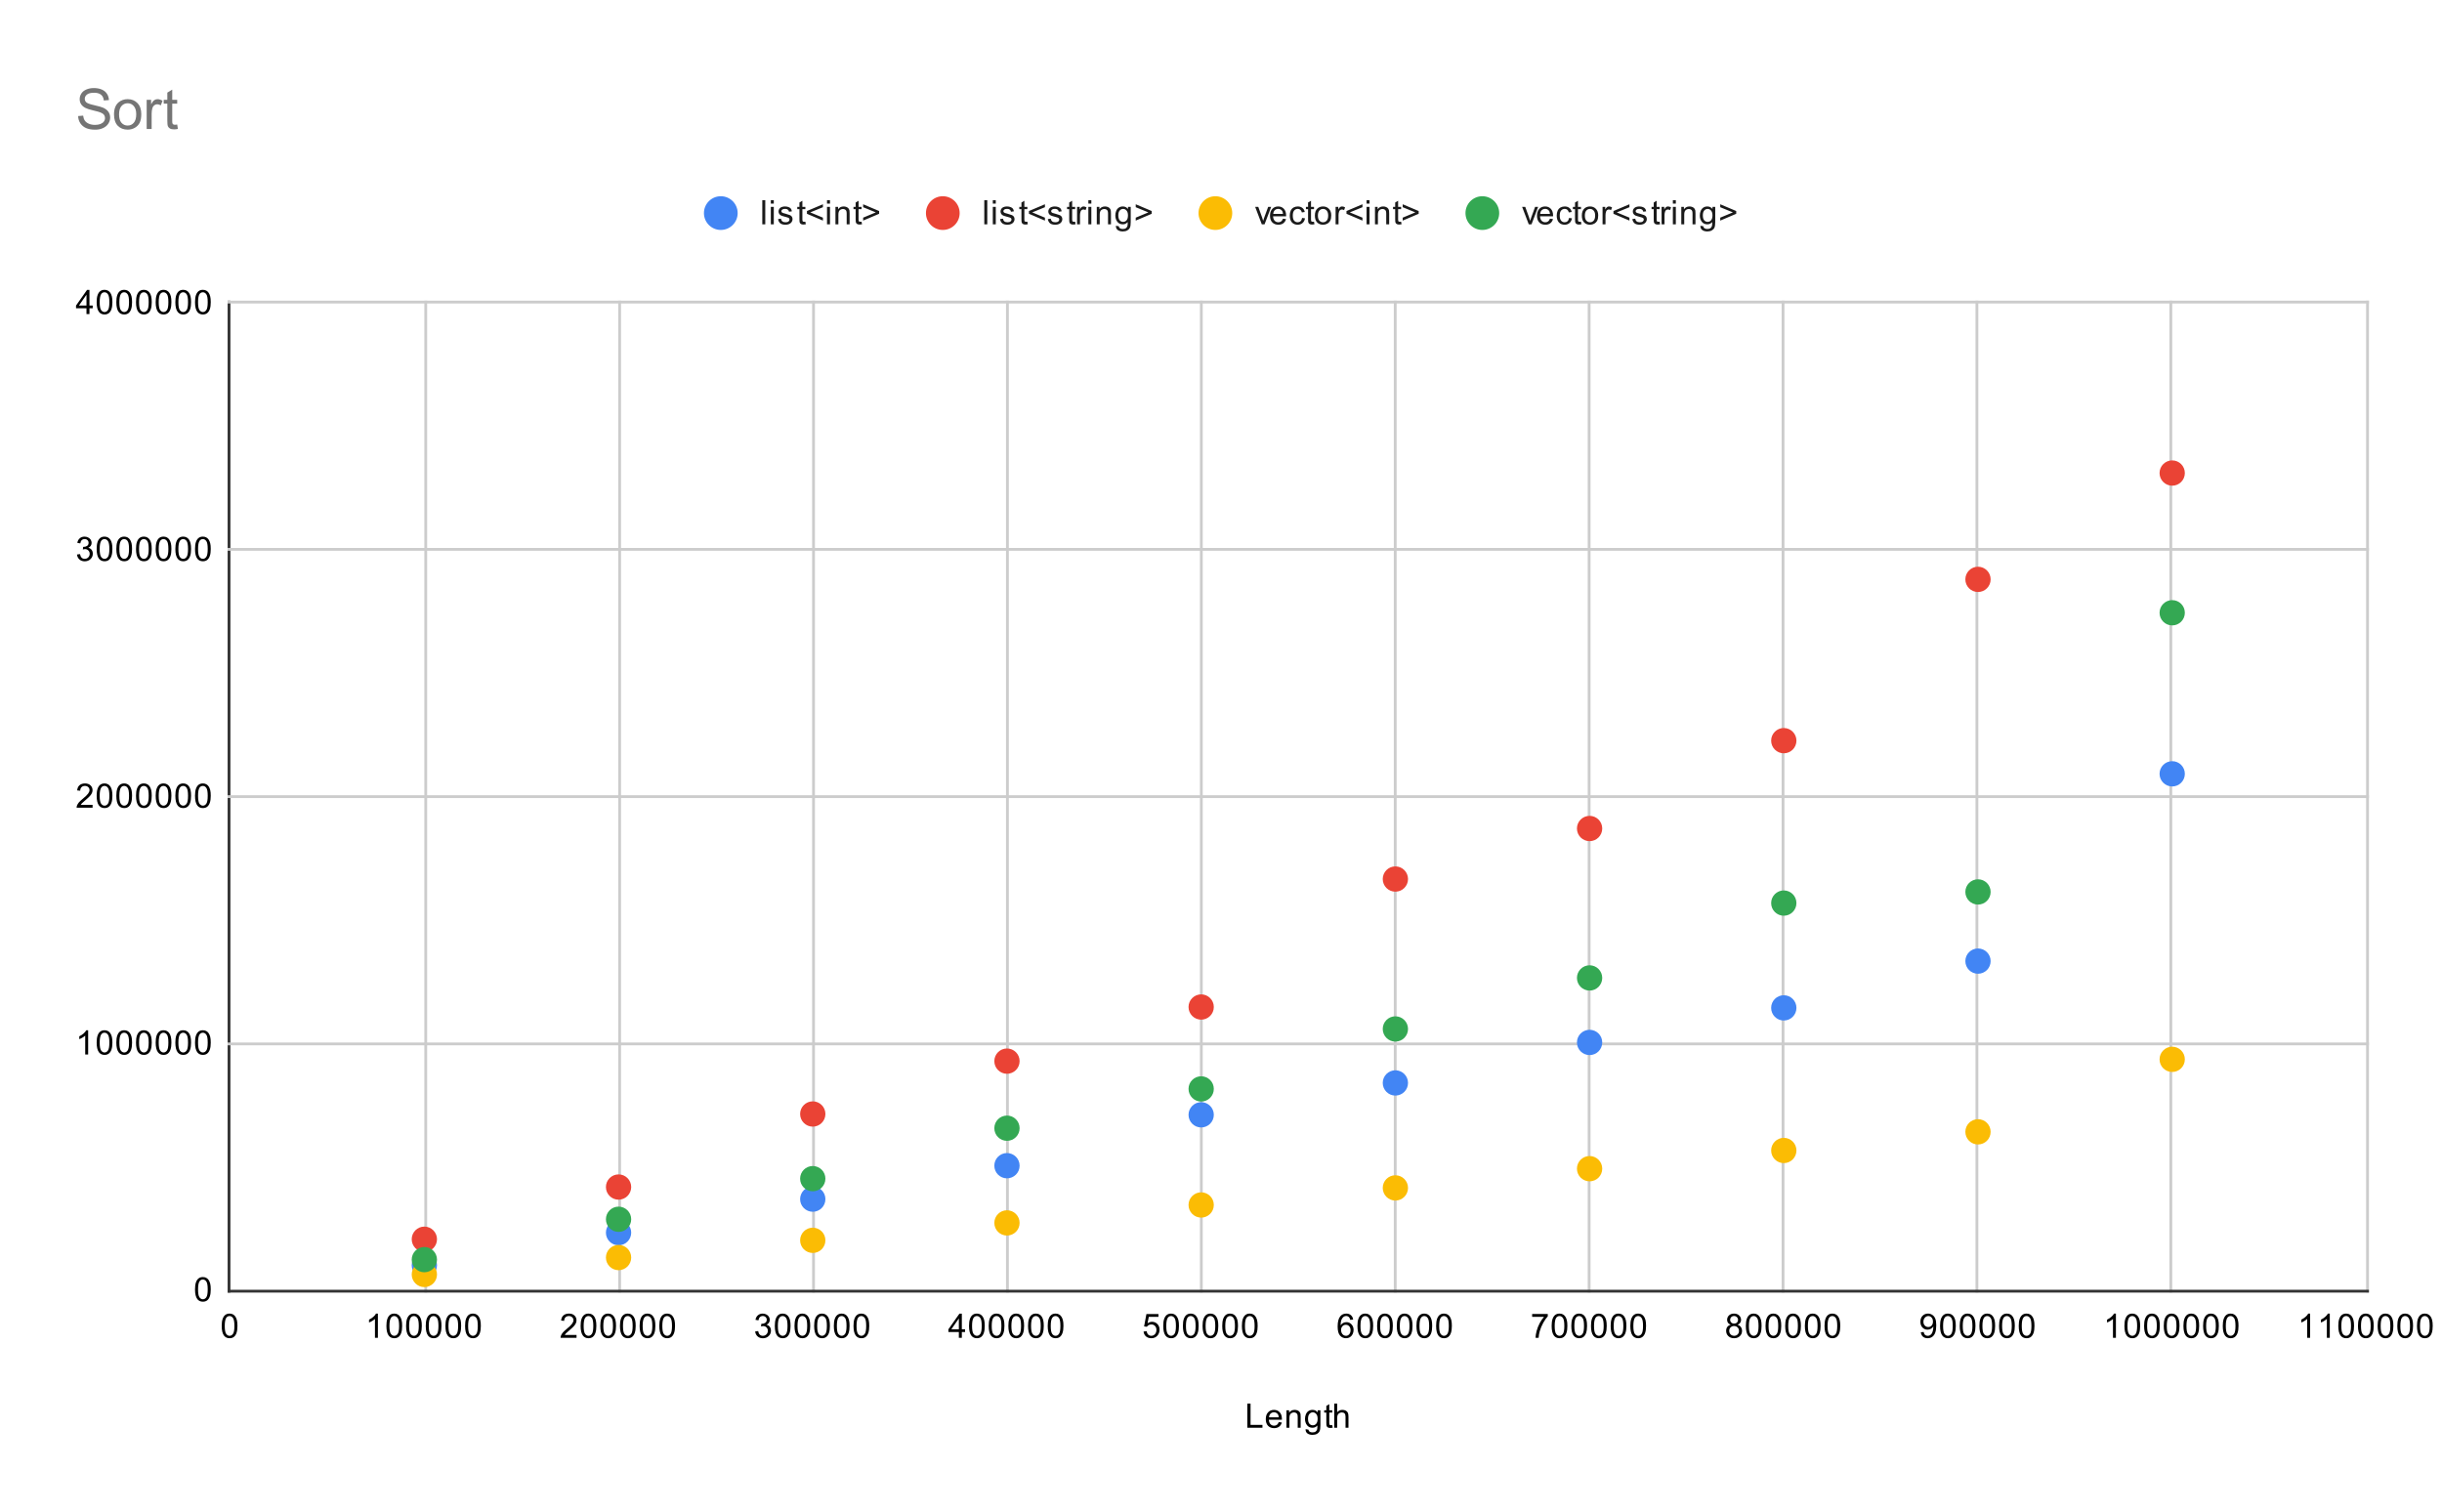 <svg version="1.1" viewBox="0.0 0.0 869.0 538.0" fill="none" stroke="none" stroke-linecap="square" stroke-miterlimit="10" width="869" height="538" xmlns:xlink="http://www.w3.org/1999/xlink" xmlns="http://www.w3.org/2000/svg"><path fill="#ffffff" d="M0 0L869.0 0L869.0 538.0L0 538.0L0 0Z" fill-rule="nonzero"/><path stroke="#333333" stroke-width="1.0" stroke-linecap="butt" d="M81.5 107.5L81.5 459.5" fill-rule="nonzero"/><path stroke="#cccccc" stroke-width="1.0" stroke-linecap="butt" d="M151.5 107.5L151.5 459.5" fill-rule="nonzero"/><path stroke="#cccccc" stroke-width="1.0" stroke-linecap="butt" d="M220.5 107.5L220.5 459.5" fill-rule="nonzero"/><path stroke="#cccccc" stroke-width="1.0" stroke-linecap="butt" d="M289.5 107.5L289.5 459.5" fill-rule="nonzero"/><path stroke="#cccccc" stroke-width="1.0" stroke-linecap="butt" d="M358.5 107.5L358.5 459.5" fill-rule="nonzero"/><path stroke="#cccccc" stroke-width="1.0" stroke-linecap="butt" d="M427.5 107.5L427.5 459.5" fill-rule="nonzero"/><path stroke="#cccccc" stroke-width="1.0" stroke-linecap="butt" d="M496.5 107.5L496.5 459.5" fill-rule="nonzero"/><path stroke="#cccccc" stroke-width="1.0" stroke-linecap="butt" d="M565.5 107.5L565.5 459.5" fill-rule="nonzero"/><path stroke="#cccccc" stroke-width="1.0" stroke-linecap="butt" d="M634.5 107.5L634.5 459.5" fill-rule="nonzero"/><path stroke="#cccccc" stroke-width="1.0" stroke-linecap="butt" d="M703.5 107.5L703.5 459.5" fill-rule="nonzero"/><path stroke="#cccccc" stroke-width="1.0" stroke-linecap="butt" d="M772.5 107.5L772.5 459.5" fill-rule="nonzero"/><path stroke="#cccccc" stroke-width="1.0" stroke-linecap="butt" d="M842.5 107.5L842.5 459.5" fill-rule="nonzero"/><path stroke="#333333" stroke-width="1.0" stroke-linecap="butt" d="M81.5 459.5L842.5 459.5" fill-rule="nonzero"/><path stroke="#cccccc" stroke-width="1.0" stroke-linecap="butt" d="M81.5 371.5L842.5 371.5" fill-rule="nonzero"/><path stroke="#cccccc" stroke-width="1.0" stroke-linecap="butt" d="M81.5 283.5L842.5 283.5" fill-rule="nonzero"/><path stroke="#cccccc" stroke-width="1.0" stroke-linecap="butt" d="M81.5 195.5L842.5 195.5" fill-rule="nonzero"/><path stroke="#cccccc" stroke-width="1.0" stroke-linecap="butt" d="M81.5 107.5L842.5 107.5" fill-rule="nonzero"/><clipPath id="id_0"><path d="M81.9 107.767L842.1 107.767L842.1 459.1L81.9 459.1L81.9 107.767Z" clip-rule="nonzero"/></clipPath><path fill="#4285f4" clip-path="url(#id_0)" d="M155.509 450.282C155.509 452.768 153.494 454.782 151.009 454.782C148.524 454.782 146.509 452.768 146.509 450.282C146.509 447.797 148.524 445.782 151.009 445.782C153.494 445.782 155.509 447.797 155.509 450.282Z" fill-rule="nonzero"/><path fill="#4285f4" clip-path="url(#id_0)" d="M224.618 438.671C224.618 441.157 222.603 443.171 220.118 443.171C217.633 443.171 215.618 441.157 215.618 438.671C215.618 436.186 217.633 434.171 220.118 434.171C222.603 434.171 224.618 436.186 224.618 438.671Z" fill-rule="nonzero"/><path fill="#4285f4" clip-path="url(#id_0)" d="M293.727 426.739C293.727 429.224 291.713 431.239 289.227 431.239C286.742 431.239 284.727 429.224 284.727 426.739C284.727 424.254 286.742 422.239 289.227 422.239C291.713 422.239 293.727 424.254 293.727 426.739Z" fill-rule="nonzero"/><path fill="#4285f4" clip-path="url(#id_0)" d="M362.836 414.842C362.836 417.327 360.822 419.342 358.336 419.342C355.851 419.342 353.836 417.327 353.836 414.842C353.836 412.356 355.851 410.342 358.336 410.342C360.822 410.342 362.836 412.356 362.836 414.842Z" fill-rule="nonzero"/><path fill="#4285f4" clip-path="url(#id_0)" d="M431.945 396.735C431.945 399.22 429.931 401.235 427.445 401.235C424.96 401.235 422.945 399.22 422.945 396.735C422.945 394.25 424.96 392.235 427.445 392.235C429.931 392.235 431.945 394.25 431.945 396.735Z" fill-rule="nonzero"/><path fill="#4285f4" clip-path="url(#id_0)" d="M501.055 385.391C501.055 387.876 499.04 389.891 496.555 389.891C494.069 389.891 492.055 387.876 492.055 385.391C492.055 382.906 494.069 380.891 496.555 380.891C499.04 380.891 501.055 382.906 501.055 385.391Z" fill-rule="nonzero"/><path fill="#4285f4" clip-path="url(#id_0)" d="M570.164 370.976C570.164 373.461 568.149 375.476 565.664 375.476C563.178 375.476 561.164 373.461 561.164 370.976C561.164 368.49 563.178 366.476 565.664 366.476C568.149 366.476 570.164 368.49 570.164 370.976Z" fill-rule="nonzero"/><path fill="#4285f4" clip-path="url(#id_0)" d="M639.273 358.681C639.273 361.166 637.258 363.181 634.773 363.181C632.288 363.181 630.273 361.166 630.273 358.681C630.273 356.195 632.288 354.181 634.773 354.181C637.258 354.181 639.273 356.195 639.273 358.681Z" fill-rule="nonzero"/><path fill="#4285f4" clip-path="url(#id_0)" d="M708.382 342.035C708.382 344.52 706.367 346.535 703.882 346.535C701.397 346.535 699.382 344.52 699.382 342.035C699.382 339.55 701.397 337.535 703.882 337.535C706.367 337.535 708.382 339.55 708.382 342.035Z" fill-rule="nonzero"/><path fill="#4285f4" clip-path="url(#id_0)" d="M777.491 275.385C777.491 277.871 775.476 279.885 772.991 279.885C770.506 279.885 768.491 277.871 768.491 275.385C768.491 272.9 770.506 270.885 772.991 270.885C775.476 270.885 777.491 272.9 777.491 275.385Z" fill-rule="nonzero"/><path fill="#ea4335" clip-path="url(#id_0)" d="M155.509 441.015C155.509 443.5 153.494 445.515 151.009 445.515C148.524 445.515 146.509 443.5 146.509 441.015C146.509 438.53 148.524 436.515 151.009 436.515C153.494 436.515 155.509 438.53 155.509 441.015Z" fill-rule="nonzero"/><path fill="#ea4335" clip-path="url(#id_0)" d="M224.618 422.44C224.618 424.926 222.603 426.94 220.118 426.94C217.633 426.94 215.618 424.926 215.618 422.44C215.618 419.955 217.633 417.94 220.118 417.94C222.603 417.94 224.618 419.955 224.618 422.44Z" fill-rule="nonzero"/><path fill="#ea4335" clip-path="url(#id_0)" d="M293.727 396.443C293.727 398.928 291.713 400.943 289.227 400.943C286.742 400.943 284.727 398.928 284.727 396.443C284.727 393.957 286.742 391.943 289.227 391.943C291.713 391.943 293.727 393.957 293.727 396.443Z" fill-rule="nonzero"/><path fill="#ea4335" clip-path="url(#id_0)" d="M362.836 377.632C362.836 380.117 360.822 382.132 358.336 382.132C355.851 382.132 353.836 380.117 353.836 377.632C353.836 375.146 355.851 373.132 358.336 373.132C360.822 373.132 362.836 375.146 362.836 377.632Z" fill-rule="nonzero"/><path fill="#ea4335" clip-path="url(#id_0)" d="M431.945 358.371C431.945 360.856 429.931 362.871 427.445 362.871C424.96 362.871 422.945 360.856 422.945 358.371C422.945 355.886 424.96 353.871 427.445 353.871C429.931 353.871 431.945 355.886 431.945 358.371Z" fill-rule="nonzero"/><path fill="#ea4335" clip-path="url(#id_0)" d="M501.055 312.829C501.055 315.314 499.04 317.329 496.555 317.329C494.069 317.329 492.055 315.314 492.055 312.829C492.055 310.344 494.069 308.329 496.555 308.329C499.04 308.329 501.055 310.344 501.055 312.829Z" fill-rule="nonzero"/><path fill="#ea4335" clip-path="url(#id_0)" d="M570.164 294.844C570.164 297.329 568.149 299.344 565.664 299.344C563.178 299.344 561.164 297.329 561.164 294.844C561.164 292.358 563.178 290.344 565.664 290.344C568.149 290.344 570.164 292.358 570.164 294.844Z" fill-rule="nonzero"/><path fill="#ea4335" clip-path="url(#id_0)" d="M639.273 263.583C639.273 266.068 637.258 268.083 634.773 268.083C632.288 268.083 630.273 266.068 630.273 263.583C630.273 261.098 632.288 259.083 634.773 259.083C637.258 259.083 639.273 261.098 639.273 263.583Z" fill-rule="nonzero"/><path fill="#ea4335" clip-path="url(#id_0)" d="M708.382 206.183C708.382 208.668 706.367 210.683 703.882 210.683C701.397 210.683 699.382 208.668 699.382 206.183C699.382 203.698 701.397 201.683 703.882 201.683C706.367 201.683 708.382 203.698 708.382 206.183Z" fill-rule="nonzero"/><path fill="#ea4335" clip-path="url(#id_0)" d="M777.491 168.348C777.491 170.833 775.476 172.848 772.991 172.848C770.506 172.848 768.491 170.833 768.491 168.348C768.491 165.863 770.506 163.848 772.991 163.848C775.476 163.848 777.491 165.863 777.491 168.348Z" fill-rule="nonzero"/><path fill="#fbbc04" clip-path="url(#id_0)" d="M155.509 453.554C155.509 456.039 153.494 458.054 151.009 458.054C148.524 458.054 146.509 456.039 146.509 453.554C146.509 451.069 148.524 449.054 151.009 449.054C153.494 449.054 155.509 451.069 155.509 453.554Z" fill-rule="nonzero"/><path fill="#fbbc04" clip-path="url(#id_0)" d="M224.618 447.532C224.618 450.017 222.603 452.032 220.118 452.032C217.633 452.032 215.618 450.017 215.618 447.532C215.618 445.047 217.633 443.032 220.118 443.032C222.603 443.032 224.618 445.047 224.618 447.532Z" fill-rule="nonzero"/><path fill="#fbbc04" clip-path="url(#id_0)" d="M293.727 441.404C293.727 443.889 291.713 445.904 289.227 445.904C286.742 445.904 284.727 443.889 284.727 441.404C284.727 438.919 286.742 436.904 289.227 436.904C291.713 436.904 293.727 438.919 293.727 441.404Z" fill-rule="nonzero"/><path fill="#fbbc04" clip-path="url(#id_0)" d="M362.836 435.204C362.836 437.689 360.822 439.704 358.336 439.704C355.851 439.704 353.836 437.689 353.836 435.204C353.836 432.718 355.851 430.704 358.336 430.704C360.822 430.704 362.836 432.718 362.836 435.204Z" fill-rule="nonzero"/><path fill="#fbbc04" clip-path="url(#id_0)" d="M431.945 428.819C431.945 431.304 429.931 433.319 427.445 433.319C424.96 433.319 422.945 431.304 422.945 428.819C422.945 426.334 424.96 424.319 427.445 424.319C429.931 424.319 431.945 426.334 431.945 428.819Z" fill-rule="nonzero"/><path fill="#fbbc04" clip-path="url(#id_0)" d="M501.055 422.75C501.055 425.235 499.04 427.25 496.555 427.25C494.069 427.25 492.055 425.235 492.055 422.75C492.055 420.264 494.069 418.25 496.555 418.25C499.04 418.25 501.055 420.264 501.055 422.75Z" fill-rule="nonzero"/><path fill="#fbbc04" clip-path="url(#id_0)" d="M570.164 415.904C570.164 418.389 568.149 420.404 565.664 420.404C563.178 420.404 561.164 418.389 561.164 415.904C561.164 413.419 563.178 411.404 565.664 411.404C568.149 411.404 570.164 413.419 570.164 415.904Z" fill-rule="nonzero"/><path fill="#fbbc04" clip-path="url(#id_0)" d="M639.273 409.429C639.273 411.914 637.258 413.929 634.773 413.929C632.288 413.929 630.273 411.914 630.273 409.429C630.273 406.944 632.288 404.929 634.773 404.929C637.258 404.929 639.273 406.944 639.273 409.429Z" fill-rule="nonzero"/><path fill="#fbbc04" clip-path="url(#id_0)" d="M708.382 402.791C708.382 405.277 706.367 407.291 703.882 407.291C701.397 407.291 699.382 405.277 699.382 402.791C699.382 400.306 701.397 398.291 703.882 398.291C706.367 398.291 708.382 400.306 708.382 402.791Z" fill-rule="nonzero"/><path fill="#fbbc04" clip-path="url(#id_0)" d="M777.491 376.992C777.491 379.477 775.476 381.492 772.991 381.492C770.506 381.492 768.491 379.477 768.491 376.992C768.491 374.507 770.506 372.492 772.991 372.492C775.476 372.492 777.491 374.507 777.491 376.992Z" fill-rule="nonzero"/><path fill="#34a853" clip-path="url(#id_0)" d="M155.509 448.273C155.509 450.758 153.494 452.773 151.009 452.773C148.524 452.773 146.509 450.758 146.509 448.273C146.509 445.788 148.524 443.773 151.009 443.773C153.494 443.773 155.509 445.788 155.509 448.273Z" fill-rule="nonzero"/><path fill="#34a853" clip-path="url(#id_0)" d="M224.618 433.906C224.618 436.391 222.603 438.406 220.118 438.406C217.633 438.406 215.618 436.391 215.618 433.906C215.618 431.42 217.633 429.406 220.118 429.406C222.603 429.406 224.618 431.42 224.618 433.906Z" fill-rule="nonzero"/><path fill="#34a853" clip-path="url(#id_0)" d="M293.727 419.457C293.727 421.942 291.713 423.957 289.227 423.957C286.742 423.957 284.727 421.942 284.727 419.457C284.727 416.971 286.742 414.957 289.227 414.957C291.713 414.957 293.727 416.971 293.727 419.457Z" fill-rule="nonzero"/><path fill="#34a853" clip-path="url(#id_0)" d="M362.836 401.5C362.836 403.985 360.822 406 358.336 406C355.851 406 353.836 403.985 353.836 401.5C353.836 399.015 355.851 397 358.336 397C360.822 397 362.836 399.015 362.836 401.5Z" fill-rule="nonzero"/><path fill="#34a853" clip-path="url(#id_0)" d="M431.945 387.518C431.945 390.003 429.931 392.018 427.445 392.018C424.96 392.018 422.945 390.003 422.945 387.518C422.945 385.032 424.96 383.018 427.445 383.018C429.931 383.018 431.945 385.032 431.945 387.518Z" fill-rule="nonzero"/><path fill="#34a853" clip-path="url(#id_0)" d="M501.055 366.182C501.055 368.667 499.04 370.682 496.555 370.682C494.069 370.682 492.055 368.667 492.055 366.182C492.055 363.697 494.069 361.682 496.555 361.682C499.04 361.682 501.055 363.697 501.055 366.182Z" fill-rule="nonzero"/><path fill="#34a853" clip-path="url(#id_0)" d="M570.164 348.023C570.164 350.508 568.149 352.523 565.664 352.523C563.178 352.523 561.164 350.508 561.164 348.023C561.164 345.537 563.178 343.523 565.664 343.523C568.149 343.523 570.164 345.537 570.164 348.023Z" fill-rule="nonzero"/><path fill="#34a853" clip-path="url(#id_0)" d="M639.273 321.385C639.273 323.87 637.258 325.885 634.773 325.885C632.288 325.885 630.273 323.87 630.273 321.385C630.273 318.899 632.288 316.885 634.773 316.885C637.258 316.885 639.273 318.899 639.273 321.385Z" fill-rule="nonzero"/><path fill="#34a853" clip-path="url(#id_0)" d="M708.382 317.419C708.382 319.904 706.367 321.919 703.882 321.919C701.397 321.919 699.382 319.904 699.382 317.419C699.382 314.933 701.397 312.919 703.882 312.919C706.367 312.919 708.382 314.933 708.382 317.419Z" fill-rule="nonzero"/><path fill="#34a853" clip-path="url(#id_0)" d="M777.491 218.067C777.491 220.553 775.476 222.567 772.991 222.567C770.506 222.567 768.491 220.553 768.491 218.067C768.491 215.582 770.506 213.567 772.991 213.567C775.476 213.567 777.491 215.582 777.491 218.067Z" fill-rule="nonzero"/><path fill="#000000" d="M443.875 508.1L443.875 499.506L445.016 499.506L445.016 507.084L449.25 507.084L449.25 508.1L443.875 508.1ZM455.047 506.1L456.141 506.225Q455.891 507.178 455.188 507.709Q454.484 508.241 453.406 508.241Q452.047 508.241 451.234 507.397Q450.438 506.553 450.438 505.038Q450.438 503.475 451.25 502.616Q452.062 501.741 453.344 501.741Q454.594 501.741 455.375 502.584Q456.172 503.428 456.172 504.975Q456.172 505.069 456.172 505.256L451.531 505.256Q451.594 506.288 452.109 506.834Q452.625 507.366 453.406 507.366Q453.984 507.366 454.391 507.069Q454.812 506.756 455.047 506.1ZM451.594 504.397L455.062 504.397Q455.0 503.6 454.672 503.209Q454.156 502.6 453.359 502.6Q452.625 502.6 452.125 503.084Q451.641 503.569 451.594 504.397ZM457.797 508.1L457.797 501.881L458.734 501.881L458.734 502.756Q459.422 501.741 460.719 501.741Q461.281 501.741 461.75 501.944Q462.234 502.147 462.469 502.475Q462.703 502.803 462.797 503.241Q462.844 503.538 462.844 504.272L462.844 508.1L461.797 508.1L461.797 504.319Q461.797 503.663 461.672 503.35Q461.547 503.038 461.234 502.85Q460.922 502.647 460.5 502.647Q459.828 502.647 459.328 503.084Q458.844 503.506 458.844 504.694L458.844 508.1L457.797 508.1ZM464.594 508.616L465.625 508.772Q465.688 509.241 465.984 509.459Q466.375 509.756 467.047 509.756Q467.781 509.756 468.172 509.459Q468.578 509.163 468.719 508.647Q468.812 508.319 468.797 507.288Q468.109 508.1 467.078 508.1Q465.797 508.1 465.094 507.178Q464.391 506.241 464.391 504.959Q464.391 504.069 464.703 503.319Q465.031 502.553 465.641 502.147Q466.25 501.741 467.078 501.741Q468.188 501.741 468.906 502.631L468.906 501.881L469.875 501.881L469.875 507.256Q469.875 508.709 469.578 509.319Q469.281 509.928 468.641 510.272Q468.0 510.631 467.062 510.631Q465.953 510.631 465.266 510.131Q464.578 509.631 464.594 508.616ZM465.469 504.881Q465.469 506.1 465.953 506.663Q466.438 507.225 467.172 507.225Q467.906 507.225 468.391 506.663Q468.891 506.1 468.891 504.913Q468.891 503.772 468.375 503.194Q467.875 502.616 467.156 502.616Q466.453 502.616 465.953 503.194Q465.469 503.756 465.469 504.881ZM474.094 507.163L474.25 508.084Q473.797 508.178 473.453 508.178Q472.875 508.178 472.562 508.006Q472.25 507.819 472.109 507.522Q471.984 507.225 471.984 506.272L471.984 502.694L471.219 502.694L471.219 501.881L471.984 501.881L471.984 500.334L473.031 499.709L473.031 501.881L474.094 501.881L474.094 502.694L473.031 502.694L473.031 506.334Q473.031 506.788 473.078 506.913Q473.141 507.038 473.266 507.116Q473.391 507.194 473.625 507.194Q473.812 507.194 474.094 507.163ZM474.797 508.1L474.797 499.506L475.844 499.506L475.844 502.584Q476.578 501.741 477.703 501.741Q478.406 501.741 478.906 502.022Q479.422 502.288 479.641 502.772Q479.859 503.241 479.859 504.163L479.859 508.1L478.812 508.1L478.812 504.163Q478.812 503.366 478.469 503.006Q478.125 502.647 477.5 502.647Q477.031 502.647 476.609 502.897Q476.203 503.131 476.016 503.553Q475.844 503.959 475.844 504.694L475.844 508.1L474.797 508.1Z" fill-rule="nonzero"/><path fill="#000000" d="M69.4 458.866Q69.4 457.334 69.713 456.413Q70.025 455.475 70.634 454.975Q71.259 454.475 72.197 454.475Q72.884 454.475 73.4 454.756Q73.931 455.038 74.275 455.569Q74.619 456.084 74.806 456.834Q74.994 457.584 74.994 458.866Q74.994 460.381 74.681 461.303Q74.384 462.225 73.759 462.741Q73.15 463.241 72.197 463.241Q70.963 463.241 70.244 462.35Q69.4 461.288 69.4 458.866ZM70.478 458.866Q70.478 460.975 70.978 461.678Q71.478 462.381 72.197 462.381Q72.931 462.381 73.416 461.678Q73.916 460.975 73.916 458.866Q73.916 456.741 73.416 456.053Q72.931 455.35 72.181 455.35Q71.463 455.35 71.025 455.959Q70.478 456.741 70.478 458.866Z" fill-rule="nonzero"/><path fill="#000000" d="M31.369 375.267L30.322 375.267L30.322 368.548Q29.931 368.907 29.306 369.282Q28.697 369.642 28.212 369.814L28.212 368.798Q29.087 368.376 29.744 367.798Q30.416 367.204 30.697 366.642L31.369 366.642L31.369 375.267ZM34.4 371.032Q34.4 369.501 34.712 368.579Q35.025 367.642 35.634 367.142Q36.259 366.642 37.197 366.642Q37.884 366.642 38.4 366.923Q38.931 367.204 39.275 367.735Q39.619 368.251 39.806 369.001Q39.994 369.751 39.994 371.032Q39.994 372.548 39.681 373.47Q39.384 374.392 38.759 374.907Q38.15 375.407 37.197 375.407Q35.962 375.407 35.244 374.517Q34.4 373.454 34.4 371.032ZM35.478 371.032Q35.478 373.142 35.978 373.845Q36.478 374.548 37.197 374.548Q37.931 374.548 38.416 373.845Q38.916 373.142 38.916 371.032Q38.916 368.907 38.416 368.22Q37.931 367.517 37.181 367.517Q36.462 367.517 36.025 368.126Q35.478 368.907 35.478 371.032ZM41.4 371.032Q41.4 369.501 41.712 368.579Q42.025 367.642 42.634 367.142Q43.259 366.642 44.197 366.642Q44.884 366.642 45.4 366.923Q45.931 367.204 46.275 367.735Q46.619 368.251 46.806 369.001Q46.994 369.751 46.994 371.032Q46.994 372.548 46.681 373.47Q46.384 374.392 45.759 374.907Q45.15 375.407 44.197 375.407Q42.962 375.407 42.244 374.517Q41.4 373.454 41.4 371.032ZM42.478 371.032Q42.478 373.142 42.978 373.845Q43.478 374.548 44.197 374.548Q44.931 374.548 45.416 373.845Q45.916 373.142 45.916 371.032Q45.916 368.907 45.416 368.22Q44.931 367.517 44.181 367.517Q43.462 367.517 43.025 368.126Q42.478 368.907 42.478 371.032ZM48.4 371.032Q48.4 369.501 48.712 368.579Q49.025 367.642 49.634 367.142Q50.259 366.642 51.197 366.642Q51.884 366.642 52.4 366.923Q52.931 367.204 53.275 367.735Q53.619 368.251 53.806 369.001Q53.994 369.751 53.994 371.032Q53.994 372.548 53.681 373.47Q53.384 374.392 52.759 374.907Q52.15 375.407 51.197 375.407Q49.962 375.407 49.244 374.517Q48.4 373.454 48.4 371.032ZM49.478 371.032Q49.478 373.142 49.978 373.845Q50.478 374.548 51.197 374.548Q51.931 374.548 52.416 373.845Q52.916 373.142 52.916 371.032Q52.916 368.907 52.416 368.22Q51.931 367.517 51.181 367.517Q50.462 367.517 50.025 368.126Q49.478 368.907 49.478 371.032ZM55.4 371.032Q55.4 369.501 55.712 368.579Q56.025 367.642 56.634 367.142Q57.259 366.642 58.197 366.642Q58.884 366.642 59.4 366.923Q59.931 367.204 60.275 367.735Q60.619 368.251 60.806 369.001Q60.994 369.751 60.994 371.032Q60.994 372.548 60.681 373.47Q60.384 374.392 59.759 374.907Q59.15 375.407 58.197 375.407Q56.962 375.407 56.244 374.517Q55.4 373.454 55.4 371.032ZM56.478 371.032Q56.478 373.142 56.978 373.845Q57.478 374.548 58.197 374.548Q58.931 374.548 59.416 373.845Q59.916 373.142 59.916 371.032Q59.916 368.907 59.416 368.22Q58.931 367.517 58.181 367.517Q57.462 367.517 57.025 368.126Q56.478 368.907 56.478 371.032ZM62.4 371.032Q62.4 369.501 62.712 368.579Q63.025 367.642 63.634 367.142Q64.259 366.642 65.197 366.642Q65.884 366.642 66.4 366.923Q66.931 367.204 67.275 367.735Q67.619 368.251 67.806 369.001Q67.994 369.751 67.994 371.032Q67.994 372.548 67.681 373.47Q67.384 374.392 66.759 374.907Q66.15 375.407 65.197 375.407Q63.962 375.407 63.244 374.517Q62.4 373.454 62.4 371.032ZM63.478 371.032Q63.478 373.142 63.978 373.845Q64.478 374.548 65.197 374.548Q65.931 374.548 66.416 373.845Q66.916 373.142 66.916 371.032Q66.916 368.907 66.416 368.22Q65.931 367.517 65.181 367.517Q64.463 367.517 64.025 368.126Q63.478 368.907 63.478 371.032ZM69.4 371.032Q69.4 369.501 69.713 368.579Q70.025 367.642 70.634 367.142Q71.259 366.642 72.197 366.642Q72.884 366.642 73.4 366.923Q73.931 367.204 74.275 367.735Q74.619 368.251 74.806 369.001Q74.994 369.751 74.994 371.032Q74.994 372.548 74.681 373.47Q74.384 374.392 73.759 374.907Q73.15 375.407 72.197 375.407Q70.963 375.407 70.244 374.517Q69.4 373.454 69.4 371.032ZM70.478 371.032Q70.478 373.142 70.978 373.845Q71.478 374.548 72.197 374.548Q72.931 374.548 73.416 373.845Q73.916 373.142 73.916 371.032Q73.916 368.907 73.416 368.22Q72.931 367.517 72.181 367.517Q71.463 367.517 71.025 368.126Q70.478 368.907 70.478 371.032Z" fill-rule="nonzero"/><path fill="#000000" d="M32.947 286.418L32.947 287.433L27.259 287.433Q27.259 287.058 27.384 286.699Q27.603 286.121 28.072 285.558Q28.556 284.996 29.462 284.261Q30.869 283.105 31.353 282.433Q31.853 281.761 31.853 281.168Q31.853 280.543 31.4 280.121Q30.947 279.683 30.228 279.683Q29.462 279.683 29.009 280.136Q28.556 280.59 28.541 281.402L27.462 281.293Q27.572 280.074 28.291 279.449Q29.025 278.808 30.259 278.808Q31.494 278.808 32.212 279.496Q32.931 280.183 32.931 281.199Q32.931 281.715 32.712 282.215Q32.509 282.699 32.009 283.261Q31.525 283.808 30.4 284.761Q29.447 285.558 29.166 285.855Q28.9 286.136 28.728 286.418L32.947 286.418ZM34.4 283.199Q34.4 281.668 34.712 280.746Q35.025 279.808 35.634 279.308Q36.259 278.808 37.197 278.808Q37.884 278.808 38.4 279.09Q38.931 279.371 39.275 279.902Q39.619 280.418 39.806 281.168Q39.994 281.918 39.994 283.199Q39.994 284.715 39.681 285.636Q39.384 286.558 38.759 287.074Q38.15 287.574 37.197 287.574Q35.962 287.574 35.244 286.683Q34.4 285.621 34.4 283.199ZM35.478 283.199Q35.478 285.308 35.978 286.011Q36.478 286.715 37.197 286.715Q37.931 286.715 38.416 286.011Q38.916 285.308 38.916 283.199Q38.916 281.074 38.416 280.386Q37.931 279.683 37.181 279.683Q36.462 279.683 36.025 280.293Q35.478 281.074 35.478 283.199ZM41.4 283.199Q41.4 281.668 41.712 280.746Q42.025 279.808 42.634 279.308Q43.259 278.808 44.197 278.808Q44.884 278.808 45.4 279.09Q45.931 279.371 46.275 279.902Q46.619 280.418 46.806 281.168Q46.994 281.918 46.994 283.199Q46.994 284.715 46.681 285.636Q46.384 286.558 45.759 287.074Q45.15 287.574 44.197 287.574Q42.962 287.574 42.244 286.683Q41.4 285.621 41.4 283.199ZM42.478 283.199Q42.478 285.308 42.978 286.011Q43.478 286.715 44.197 286.715Q44.931 286.715 45.416 286.011Q45.916 285.308 45.916 283.199Q45.916 281.074 45.416 280.386Q44.931 279.683 44.181 279.683Q43.462 279.683 43.025 280.293Q42.478 281.074 42.478 283.199ZM48.4 283.199Q48.4 281.668 48.712 280.746Q49.025 279.808 49.634 279.308Q50.259 278.808 51.197 278.808Q51.884 278.808 52.4 279.09Q52.931 279.371 53.275 279.902Q53.619 280.418 53.806 281.168Q53.994 281.918 53.994 283.199Q53.994 284.715 53.681 285.636Q53.384 286.558 52.759 287.074Q52.15 287.574 51.197 287.574Q49.962 287.574 49.244 286.683Q48.4 285.621 48.4 283.199ZM49.478 283.199Q49.478 285.308 49.978 286.011Q50.478 286.715 51.197 286.715Q51.931 286.715 52.416 286.011Q52.916 285.308 52.916 283.199Q52.916 281.074 52.416 280.386Q51.931 279.683 51.181 279.683Q50.462 279.683 50.025 280.293Q49.478 281.074 49.478 283.199ZM55.4 283.199Q55.4 281.668 55.712 280.746Q56.025 279.808 56.634 279.308Q57.259 278.808 58.197 278.808Q58.884 278.808 59.4 279.09Q59.931 279.371 60.275 279.902Q60.619 280.418 60.806 281.168Q60.994 281.918 60.994 283.199Q60.994 284.715 60.681 285.636Q60.384 286.558 59.759 287.074Q59.15 287.574 58.197 287.574Q56.962 287.574 56.244 286.683Q55.4 285.621 55.4 283.199ZM56.478 283.199Q56.478 285.308 56.978 286.011Q57.478 286.715 58.197 286.715Q58.931 286.715 59.416 286.011Q59.916 285.308 59.916 283.199Q59.916 281.074 59.416 280.386Q58.931 279.683 58.181 279.683Q57.462 279.683 57.025 280.293Q56.478 281.074 56.478 283.199ZM62.4 283.199Q62.4 281.668 62.712 280.746Q63.025 279.808 63.634 279.308Q64.259 278.808 65.197 278.808Q65.884 278.808 66.4 279.09Q66.931 279.371 67.275 279.902Q67.619 280.418 67.806 281.168Q67.994 281.918 67.994 283.199Q67.994 284.715 67.681 285.636Q67.384 286.558 66.759 287.074Q66.15 287.574 65.197 287.574Q63.962 287.574 63.244 286.683Q62.4 285.621 62.4 283.199ZM63.478 283.199Q63.478 285.308 63.978 286.011Q64.478 286.715 65.197 286.715Q65.931 286.715 66.416 286.011Q66.916 285.308 66.916 283.199Q66.916 281.074 66.416 280.386Q65.931 279.683 65.181 279.683Q64.463 279.683 64.025 280.293Q63.478 281.074 63.478 283.199ZM69.4 283.199Q69.4 281.668 69.713 280.746Q70.025 279.808 70.634 279.308Q71.259 278.808 72.197 278.808Q72.884 278.808 73.4 279.09Q73.931 279.371 74.275 279.902Q74.619 280.418 74.806 281.168Q74.994 281.918 74.994 283.199Q74.994 284.715 74.681 285.636Q74.384 286.558 73.759 287.074Q73.15 287.574 72.197 287.574Q70.963 287.574 70.244 286.683Q69.4 285.621 69.4 283.199ZM70.478 283.199Q70.478 285.308 70.978 286.011Q71.478 286.715 72.197 286.715Q72.931 286.715 73.416 286.011Q73.916 285.308 73.916 283.199Q73.916 281.074 73.416 280.386Q72.931 279.683 72.181 279.683Q71.463 279.683 71.025 280.293Q70.478 281.074 70.478 283.199Z" fill-rule="nonzero"/><path fill="#000000" d="M27.4 197.334L28.462 197.194Q28.634 198.084 29.072 198.491Q29.509 198.881 30.134 198.881Q30.884 198.881 31.4 198.366Q31.916 197.85 31.916 197.084Q31.916 196.366 31.431 195.897Q30.962 195.412 30.228 195.412Q29.931 195.412 29.478 195.537L29.603 194.6Q29.712 194.616 29.775 194.616Q30.447 194.616 30.978 194.272Q31.525 193.912 31.525 193.178Q31.525 192.6 31.134 192.225Q30.744 191.834 30.119 191.834Q29.509 191.834 29.087 192.225Q28.681 192.616 28.572 193.381L27.509 193.194Q27.697 192.147 28.384 191.569Q29.072 190.975 30.087 190.975Q30.791 190.975 31.384 191.287Q31.978 191.584 32.291 192.1Q32.603 192.616 32.603 193.209Q32.603 193.756 32.306 194.225Q32.009 194.678 31.431 194.944Q32.181 195.116 32.603 195.678Q33.025 196.225 33.025 197.069Q33.025 198.194 32.197 198.975Q31.384 199.756 30.134 199.756Q29.009 199.756 28.259 199.084Q27.509 198.397 27.4 197.334ZM34.4 195.366Q34.4 193.834 34.712 192.912Q35.025 191.975 35.634 191.475Q36.259 190.975 37.197 190.975Q37.884 190.975 38.4 191.256Q38.931 191.537 39.275 192.069Q39.619 192.584 39.806 193.334Q39.994 194.084 39.994 195.366Q39.994 196.881 39.681 197.803Q39.384 198.725 38.759 199.241Q38.15 199.741 37.197 199.741Q35.962 199.741 35.244 198.85Q34.4 197.787 34.4 195.366ZM35.478 195.366Q35.478 197.475 35.978 198.178Q36.478 198.881 37.197 198.881Q37.931 198.881 38.416 198.178Q38.916 197.475 38.916 195.366Q38.916 193.241 38.416 192.553Q37.931 191.85 37.181 191.85Q36.462 191.85 36.025 192.459Q35.478 193.241 35.478 195.366ZM41.4 195.366Q41.4 193.834 41.712 192.912Q42.025 191.975 42.634 191.475Q43.259 190.975 44.197 190.975Q44.884 190.975 45.4 191.256Q45.931 191.537 46.275 192.069Q46.619 192.584 46.806 193.334Q46.994 194.084 46.994 195.366Q46.994 196.881 46.681 197.803Q46.384 198.725 45.759 199.241Q45.15 199.741 44.197 199.741Q42.962 199.741 42.244 198.85Q41.4 197.787 41.4 195.366ZM42.478 195.366Q42.478 197.475 42.978 198.178Q43.478 198.881 44.197 198.881Q44.931 198.881 45.416 198.178Q45.916 197.475 45.916 195.366Q45.916 193.241 45.416 192.553Q44.931 191.85 44.181 191.85Q43.462 191.85 43.025 192.459Q42.478 193.241 42.478 195.366ZM48.4 195.366Q48.4 193.834 48.712 192.912Q49.025 191.975 49.634 191.475Q50.259 190.975 51.197 190.975Q51.884 190.975 52.4 191.256Q52.931 191.537 53.275 192.069Q53.619 192.584 53.806 193.334Q53.994 194.084 53.994 195.366Q53.994 196.881 53.681 197.803Q53.384 198.725 52.759 199.241Q52.15 199.741 51.197 199.741Q49.962 199.741 49.244 198.85Q48.4 197.787 48.4 195.366ZM49.478 195.366Q49.478 197.475 49.978 198.178Q50.478 198.881 51.197 198.881Q51.931 198.881 52.416 198.178Q52.916 197.475 52.916 195.366Q52.916 193.241 52.416 192.553Q51.931 191.85 51.181 191.85Q50.462 191.85 50.025 192.459Q49.478 193.241 49.478 195.366ZM55.4 195.366Q55.4 193.834 55.712 192.912Q56.025 191.975 56.634 191.475Q57.259 190.975 58.197 190.975Q58.884 190.975 59.4 191.256Q59.931 191.537 60.275 192.069Q60.619 192.584 60.806 193.334Q60.994 194.084 60.994 195.366Q60.994 196.881 60.681 197.803Q60.384 198.725 59.759 199.241Q59.15 199.741 58.197 199.741Q56.962 199.741 56.244 198.85Q55.4 197.787 55.4 195.366ZM56.478 195.366Q56.478 197.475 56.978 198.178Q57.478 198.881 58.197 198.881Q58.931 198.881 59.416 198.178Q59.916 197.475 59.916 195.366Q59.916 193.241 59.416 192.553Q58.931 191.85 58.181 191.85Q57.462 191.85 57.025 192.459Q56.478 193.241 56.478 195.366ZM62.4 195.366Q62.4 193.834 62.712 192.912Q63.025 191.975 63.634 191.475Q64.259 190.975 65.197 190.975Q65.884 190.975 66.4 191.256Q66.931 191.537 67.275 192.069Q67.619 192.584 67.806 193.334Q67.994 194.084 67.994 195.366Q67.994 196.881 67.681 197.803Q67.384 198.725 66.759 199.241Q66.15 199.741 65.197 199.741Q63.962 199.741 63.244 198.85Q62.4 197.787 62.4 195.366ZM63.478 195.366Q63.478 197.475 63.978 198.178Q64.478 198.881 65.197 198.881Q65.931 198.881 66.416 198.178Q66.916 197.475 66.916 195.366Q66.916 193.241 66.416 192.553Q65.931 191.85 65.181 191.85Q64.463 191.85 64.025 192.459Q63.478 193.241 63.478 195.366ZM69.4 195.366Q69.4 193.834 69.713 192.912Q70.025 191.975 70.634 191.475Q71.259 190.975 72.197 190.975Q72.884 190.975 73.4 191.256Q73.931 191.537 74.275 192.069Q74.619 192.584 74.806 193.334Q74.994 194.084 74.994 195.366Q74.994 196.881 74.681 197.803Q74.384 198.725 73.759 199.241Q73.15 199.741 72.197 199.741Q70.963 199.741 70.244 198.85Q69.4 197.787 69.4 195.366ZM70.478 195.366Q70.478 197.475 70.978 198.178Q71.478 198.881 72.197 198.881Q72.931 198.881 73.416 198.178Q73.916 197.475 73.916 195.366Q73.916 193.241 73.416 192.553Q72.931 191.85 72.181 191.85Q71.463 191.85 71.025 192.459Q70.478 193.241 70.478 195.366Z" fill-rule="nonzero"/><path fill="#000000" d="M30.775 111.767L30.775 109.704L27.056 109.704L27.056 108.735L30.978 103.173L31.837 103.173L31.837 108.735L32.994 108.735L32.994 109.704L31.837 109.704L31.837 111.767L30.775 111.767ZM30.775 108.735L30.775 104.876L28.087 108.735L30.775 108.735ZM34.4 107.532Q34.4 106.001 34.712 105.079Q35.025 104.142 35.634 103.642Q36.259 103.142 37.197 103.142Q37.884 103.142 38.4 103.423Q38.931 103.704 39.275 104.235Q39.619 104.751 39.806 105.501Q39.994 106.251 39.994 107.532Q39.994 109.048 39.681 109.97Q39.384 110.892 38.759 111.407Q38.15 111.907 37.197 111.907Q35.962 111.907 35.244 111.017Q34.4 109.954 34.4 107.532ZM35.478 107.532Q35.478 109.642 35.978 110.345Q36.478 111.048 37.197 111.048Q37.931 111.048 38.416 110.345Q38.916 109.642 38.916 107.532Q38.916 105.407 38.416 104.72Q37.931 104.017 37.181 104.017Q36.462 104.017 36.025 104.626Q35.478 105.407 35.478 107.532ZM41.4 107.532Q41.4 106.001 41.712 105.079Q42.025 104.142 42.634 103.642Q43.259 103.142 44.197 103.142Q44.884 103.142 45.4 103.423Q45.931 103.704 46.275 104.235Q46.619 104.751 46.806 105.501Q46.994 106.251 46.994 107.532Q46.994 109.048 46.681 109.97Q46.384 110.892 45.759 111.407Q45.15 111.907 44.197 111.907Q42.962 111.907 42.244 111.017Q41.4 109.954 41.4 107.532ZM42.478 107.532Q42.478 109.642 42.978 110.345Q43.478 111.048 44.197 111.048Q44.931 111.048 45.416 110.345Q45.916 109.642 45.916 107.532Q45.916 105.407 45.416 104.72Q44.931 104.017 44.181 104.017Q43.462 104.017 43.025 104.626Q42.478 105.407 42.478 107.532ZM48.4 107.532Q48.4 106.001 48.712 105.079Q49.025 104.142 49.634 103.642Q50.259 103.142 51.197 103.142Q51.884 103.142 52.4 103.423Q52.931 103.704 53.275 104.235Q53.619 104.751 53.806 105.501Q53.994 106.251 53.994 107.532Q53.994 109.048 53.681 109.97Q53.384 110.892 52.759 111.407Q52.15 111.907 51.197 111.907Q49.962 111.907 49.244 111.017Q48.4 109.954 48.4 107.532ZM49.478 107.532Q49.478 109.642 49.978 110.345Q50.478 111.048 51.197 111.048Q51.931 111.048 52.416 110.345Q52.916 109.642 52.916 107.532Q52.916 105.407 52.416 104.72Q51.931 104.017 51.181 104.017Q50.462 104.017 50.025 104.626Q49.478 105.407 49.478 107.532ZM55.4 107.532Q55.4 106.001 55.712 105.079Q56.025 104.142 56.634 103.642Q57.259 103.142 58.197 103.142Q58.884 103.142 59.4 103.423Q59.931 103.704 60.275 104.235Q60.619 104.751 60.806 105.501Q60.994 106.251 60.994 107.532Q60.994 109.048 60.681 109.97Q60.384 110.892 59.759 111.407Q59.15 111.907 58.197 111.907Q56.962 111.907 56.244 111.017Q55.4 109.954 55.4 107.532ZM56.478 107.532Q56.478 109.642 56.978 110.345Q57.478 111.048 58.197 111.048Q58.931 111.048 59.416 110.345Q59.916 109.642 59.916 107.532Q59.916 105.407 59.416 104.72Q58.931 104.017 58.181 104.017Q57.462 104.017 57.025 104.626Q56.478 105.407 56.478 107.532ZM62.4 107.532Q62.4 106.001 62.712 105.079Q63.025 104.142 63.634 103.642Q64.259 103.142 65.197 103.142Q65.884 103.142 66.4 103.423Q66.931 103.704 67.275 104.235Q67.619 104.751 67.806 105.501Q67.994 106.251 67.994 107.532Q67.994 109.048 67.681 109.97Q67.384 110.892 66.759 111.407Q66.15 111.907 65.197 111.907Q63.962 111.907 63.244 111.017Q62.4 109.954 62.4 107.532ZM63.478 107.532Q63.478 109.642 63.978 110.345Q64.478 111.048 65.197 111.048Q65.931 111.048 66.416 110.345Q66.916 109.642 66.916 107.532Q66.916 105.407 66.416 104.72Q65.931 104.017 65.181 104.017Q64.463 104.017 64.025 104.626Q63.478 105.407 63.478 107.532ZM69.4 107.532Q69.4 106.001 69.713 105.079Q70.025 104.142 70.634 103.642Q71.259 103.142 72.197 103.142Q72.884 103.142 73.4 103.423Q73.931 103.704 74.275 104.235Q74.619 104.751 74.806 105.501Q74.994 106.251 74.994 107.532Q74.994 109.048 74.681 109.97Q74.384 110.892 73.759 111.407Q73.15 111.907 72.197 111.907Q70.963 111.907 70.244 111.017Q69.4 109.954 69.4 107.532ZM70.478 107.532Q70.478 109.642 70.978 110.345Q71.478 111.048 72.197 111.048Q72.931 111.048 73.416 110.345Q73.916 109.642 73.916 107.532Q73.916 105.407 73.416 104.72Q72.931 104.017 72.181 104.017Q71.463 104.017 71.025 104.626Q70.478 105.407 70.478 107.532Z" fill-rule="nonzero"/><path fill="#000000" d="M78.9 471.866Q78.9 470.334 79.213 469.413Q79.525 468.475 80.134 467.975Q80.759 467.475 81.697 467.475Q82.384 467.475 82.9 467.756Q83.431 468.038 83.775 468.569Q84.119 469.084 84.306 469.834Q84.494 470.584 84.494 471.866Q84.494 473.381 84.181 474.303Q83.884 475.225 83.259 475.741Q82.65 476.241 81.697 476.241Q80.463 476.241 79.744 475.35Q78.9 474.288 78.9 471.866ZM79.978 471.866Q79.978 473.975 80.478 474.678Q80.978 475.381 81.697 475.381Q82.431 475.381 82.916 474.678Q83.416 473.975 83.416 471.866Q83.416 469.741 82.916 469.053Q82.431 468.35 81.681 468.35Q80.963 468.35 80.525 468.959Q79.978 469.741 79.978 471.866Z" fill-rule="nonzero"/><path fill="#000000" d="M134.478 476.1L133.431 476.1L133.431 469.381Q133.04 469.741 132.415 470.116Q131.806 470.475 131.322 470.647L131.322 469.631Q132.197 469.209 132.853 468.631Q133.525 468.038 133.806 467.475L134.478 467.475L134.478 476.1ZM137.509 471.866Q137.509 470.334 137.822 469.413Q138.134 468.475 138.743 467.975Q139.368 467.475 140.306 467.475Q140.993 467.475 141.509 467.756Q142.04 468.038 142.384 468.569Q142.728 469.084 142.915 469.834Q143.103 470.584 143.103 471.866Q143.103 473.381 142.79 474.303Q142.493 475.225 141.868 475.741Q141.259 476.241 140.306 476.241Q139.072 476.241 138.353 475.35Q137.509 474.288 137.509 471.866ZM138.587 471.866Q138.587 473.975 139.087 474.678Q139.587 475.381 140.306 475.381Q141.04 475.381 141.525 474.678Q142.025 473.975 142.025 471.866Q142.025 469.741 141.525 469.053Q141.04 468.35 140.29 468.35Q139.572 468.35 139.134 468.959Q138.587 469.741 138.587 471.866ZM144.509 471.866Q144.509 470.334 144.822 469.413Q145.134 468.475 145.743 467.975Q146.368 467.475 147.306 467.475Q147.993 467.475 148.509 467.756Q149.04 468.038 149.384 468.569Q149.728 469.084 149.915 469.834Q150.103 470.584 150.103 471.866Q150.103 473.381 149.79 474.303Q149.493 475.225 148.868 475.741Q148.259 476.241 147.306 476.241Q146.072 476.241 145.353 475.35Q144.509 474.288 144.509 471.866ZM145.587 471.866Q145.587 473.975 146.087 474.678Q146.587 475.381 147.306 475.381Q148.04 475.381 148.525 474.678Q149.025 473.975 149.025 471.866Q149.025 469.741 148.525 469.053Q148.04 468.35 147.29 468.35Q146.572 468.35 146.134 468.959Q145.587 469.741 145.587 471.866ZM151.509 471.866Q151.509 470.334 151.822 469.413Q152.134 468.475 152.743 467.975Q153.368 467.475 154.306 467.475Q154.993 467.475 155.509 467.756Q156.04 468.038 156.384 468.569Q156.728 469.084 156.915 469.834Q157.103 470.584 157.103 471.866Q157.103 473.381 156.79 474.303Q156.493 475.225 155.868 475.741Q155.259 476.241 154.306 476.241Q153.072 476.241 152.353 475.35Q151.509 474.288 151.509 471.866ZM152.587 471.866Q152.587 473.975 153.087 474.678Q153.587 475.381 154.306 475.381Q155.04 475.381 155.525 474.678Q156.025 473.975 156.025 471.866Q156.025 469.741 155.525 469.053Q155.04 468.35 154.29 468.35Q153.572 468.35 153.134 468.959Q152.587 469.741 152.587 471.866ZM158.509 471.866Q158.509 470.334 158.822 469.413Q159.134 468.475 159.743 467.975Q160.368 467.475 161.306 467.475Q161.993 467.475 162.509 467.756Q163.04 468.038 163.384 468.569Q163.728 469.084 163.915 469.834Q164.103 470.584 164.103 471.866Q164.103 473.381 163.79 474.303Q163.493 475.225 162.868 475.741Q162.259 476.241 161.306 476.241Q160.072 476.241 159.353 475.35Q158.509 474.288 158.509 471.866ZM159.587 471.866Q159.587 473.975 160.087 474.678Q160.587 475.381 161.306 475.381Q162.04 475.381 162.525 474.678Q163.025 473.975 163.025 471.866Q163.025 469.741 162.525 469.053Q162.04 468.35 161.29 468.35Q160.572 468.35 160.134 468.959Q159.587 469.741 159.587 471.866ZM165.509 471.866Q165.509 470.334 165.822 469.413Q166.134 468.475 166.743 467.975Q167.368 467.475 168.306 467.475Q168.993 467.475 169.509 467.756Q170.04 468.038 170.384 468.569Q170.728 469.084 170.915 469.834Q171.103 470.584 171.103 471.866Q171.103 473.381 170.79 474.303Q170.493 475.225 169.868 475.741Q169.259 476.241 168.306 476.241Q167.072 476.241 166.353 475.35Q165.509 474.288 165.509 471.866ZM166.587 471.866Q166.587 473.975 167.087 474.678Q167.587 475.381 168.306 475.381Q169.04 475.381 169.525 474.678Q170.025 473.975 170.025 471.866Q170.025 469.741 169.525 469.053Q169.04 468.35 168.29 468.35Q167.572 468.35 167.134 468.959Q166.587 469.741 166.587 471.866Z" fill-rule="nonzero"/><path fill="#000000" d="M205.165 475.084L205.165 476.1L199.478 476.1Q199.478 475.725 199.603 475.366Q199.821 474.788 200.29 474.225Q200.774 473.663 201.681 472.928Q203.087 471.772 203.571 471.1Q204.071 470.428 204.071 469.834Q204.071 469.209 203.618 468.788Q203.165 468.35 202.446 468.35Q201.681 468.35 201.228 468.803Q200.774 469.256 200.759 470.069L199.681 469.959Q199.79 468.741 200.509 468.116Q201.243 467.475 202.478 467.475Q203.712 467.475 204.431 468.163Q205.149 468.85 205.149 469.866Q205.149 470.381 204.931 470.881Q204.728 471.366 204.228 471.928Q203.743 472.475 202.618 473.428Q201.665 474.225 201.384 474.522Q201.118 474.803 200.946 475.084L205.165 475.084ZM206.618 471.866Q206.618 470.334 206.931 469.413Q207.243 468.475 207.853 467.975Q208.478 467.475 209.415 467.475Q210.103 467.475 210.618 467.756Q211.149 468.038 211.493 468.569Q211.837 469.084 212.024 469.834Q212.212 470.584 212.212 471.866Q212.212 473.381 211.899 474.303Q211.603 475.225 210.978 475.741Q210.368 476.241 209.415 476.241Q208.181 476.241 207.462 475.35Q206.618 474.288 206.618 471.866ZM207.696 471.866Q207.696 473.975 208.196 474.678Q208.696 475.381 209.415 475.381Q210.149 475.381 210.634 474.678Q211.134 473.975 211.134 471.866Q211.134 469.741 210.634 469.053Q210.149 468.35 209.399 468.35Q208.681 468.35 208.243 468.959Q207.696 469.741 207.696 471.866ZM213.618 471.866Q213.618 470.334 213.931 469.413Q214.243 468.475 214.853 467.975Q215.478 467.475 216.415 467.475Q217.103 467.475 217.618 467.756Q218.149 468.038 218.493 468.569Q218.837 469.084 219.024 469.834Q219.212 470.584 219.212 471.866Q219.212 473.381 218.899 474.303Q218.603 475.225 217.978 475.741Q217.368 476.241 216.415 476.241Q215.181 476.241 214.462 475.35Q213.618 474.288 213.618 471.866ZM214.696 471.866Q214.696 473.975 215.196 474.678Q215.696 475.381 216.415 475.381Q217.149 475.381 217.634 474.678Q218.134 473.975 218.134 471.866Q218.134 469.741 217.634 469.053Q217.149 468.35 216.399 468.35Q215.681 468.35 215.243 468.959Q214.696 469.741 214.696 471.866ZM220.618 471.866Q220.618 470.334 220.931 469.413Q221.243 468.475 221.853 467.975Q222.478 467.475 223.415 467.475Q224.103 467.475 224.618 467.756Q225.149 468.038 225.493 468.569Q225.837 469.084 226.024 469.834Q226.212 470.584 226.212 471.866Q226.212 473.381 225.899 474.303Q225.603 475.225 224.978 475.741Q224.368 476.241 223.415 476.241Q222.181 476.241 221.462 475.35Q220.618 474.288 220.618 471.866ZM221.696 471.866Q221.696 473.975 222.196 474.678Q222.696 475.381 223.415 475.381Q224.149 475.381 224.634 474.678Q225.134 473.975 225.134 471.866Q225.134 469.741 224.634 469.053Q224.149 468.35 223.399 468.35Q222.681 468.35 222.243 468.959Q221.696 469.741 221.696 471.866ZM227.618 471.866Q227.618 470.334 227.931 469.413Q228.243 468.475 228.853 467.975Q229.478 467.475 230.415 467.475Q231.103 467.475 231.618 467.756Q232.149 468.038 232.493 468.569Q232.837 469.084 233.024 469.834Q233.212 470.584 233.212 471.866Q233.212 473.381 232.899 474.303Q232.603 475.225 231.978 475.741Q231.368 476.241 230.415 476.241Q229.181 476.241 228.462 475.35Q227.618 474.288 227.618 471.866ZM228.696 471.866Q228.696 473.975 229.196 474.678Q229.696 475.381 230.415 475.381Q231.149 475.381 231.634 474.678Q232.134 473.975 232.134 471.866Q232.134 469.741 231.634 469.053Q231.149 468.35 230.399 468.35Q229.681 468.35 229.243 468.959Q228.696 469.741 228.696 471.866ZM234.618 471.866Q234.618 470.334 234.931 469.413Q235.243 468.475 235.853 467.975Q236.478 467.475 237.415 467.475Q238.103 467.475 238.618 467.756Q239.149 468.038 239.493 468.569Q239.837 469.084 240.024 469.834Q240.212 470.584 240.212 471.866Q240.212 473.381 239.899 474.303Q239.603 475.225 238.978 475.741Q238.368 476.241 237.415 476.241Q236.181 476.241 235.462 475.35Q234.618 474.288 234.618 471.866ZM235.696 471.866Q235.696 473.975 236.196 474.678Q236.696 475.381 237.415 475.381Q238.149 475.381 238.634 474.678Q239.134 473.975 239.134 471.866Q239.134 469.741 238.634 469.053Q238.149 468.35 237.399 468.35Q236.681 468.35 236.243 468.959Q235.696 469.741 235.696 471.866Z" fill-rule="nonzero"/><path fill="#000000" d="M268.727 473.834L269.79 473.694Q269.962 474.584 270.399 474.991Q270.837 475.381 271.462 475.381Q272.212 475.381 272.727 474.866Q273.243 474.35 273.243 473.584Q273.243 472.866 272.759 472.397Q272.29 471.913 271.555 471.913Q271.259 471.913 270.805 472.038L270.93 471.1Q271.04 471.116 271.102 471.116Q271.774 471.116 272.305 470.772Q272.852 470.413 272.852 469.678Q272.852 469.1 272.462 468.725Q272.071 468.334 271.446 468.334Q270.837 468.334 270.415 468.725Q270.009 469.116 269.899 469.881L268.837 469.694Q269.024 468.647 269.712 468.069Q270.399 467.475 271.415 467.475Q272.118 467.475 272.712 467.788Q273.305 468.084 273.618 468.6Q273.93 469.116 273.93 469.709Q273.93 470.256 273.634 470.725Q273.337 471.178 272.759 471.444Q273.509 471.616 273.93 472.178Q274.352 472.725 274.352 473.569Q274.352 474.694 273.524 475.475Q272.712 476.256 271.462 476.256Q270.337 476.256 269.587 475.584Q268.837 474.897 268.727 473.834ZM275.727 471.866Q275.727 470.334 276.04 469.413Q276.352 468.475 276.962 467.975Q277.587 467.475 278.524 467.475Q279.212 467.475 279.727 467.756Q280.259 468.038 280.602 468.569Q280.946 469.084 281.134 469.834Q281.321 470.584 281.321 471.866Q281.321 473.381 281.009 474.303Q280.712 475.225 280.087 475.741Q279.477 476.241 278.524 476.241Q277.29 476.241 276.571 475.35Q275.727 474.288 275.727 471.866ZM276.805 471.866Q276.805 473.975 277.305 474.678Q277.805 475.381 278.524 475.381Q279.259 475.381 279.743 474.678Q280.243 473.975 280.243 471.866Q280.243 469.741 279.743 469.053Q279.259 468.35 278.509 468.35Q277.79 468.35 277.352 468.959Q276.805 469.741 276.805 471.866ZM282.727 471.866Q282.727 470.334 283.04 469.413Q283.352 468.475 283.962 467.975Q284.587 467.475 285.524 467.475Q286.212 467.475 286.727 467.756Q287.259 468.038 287.602 468.569Q287.946 469.084 288.134 469.834Q288.321 470.584 288.321 471.866Q288.321 473.381 288.009 474.303Q287.712 475.225 287.087 475.741Q286.477 476.241 285.524 476.241Q284.29 476.241 283.571 475.35Q282.727 474.288 282.727 471.866ZM283.805 471.866Q283.805 473.975 284.305 474.678Q284.805 475.381 285.524 475.381Q286.259 475.381 286.743 474.678Q287.243 473.975 287.243 471.866Q287.243 469.741 286.743 469.053Q286.259 468.35 285.509 468.35Q284.79 468.35 284.352 468.959Q283.805 469.741 283.805 471.866ZM289.727 471.866Q289.727 470.334 290.04 469.413Q290.352 468.475 290.962 467.975Q291.587 467.475 292.524 467.475Q293.212 467.475 293.727 467.756Q294.259 468.038 294.602 468.569Q294.946 469.084 295.134 469.834Q295.321 470.584 295.321 471.866Q295.321 473.381 295.009 474.303Q294.712 475.225 294.087 475.741Q293.477 476.241 292.524 476.241Q291.29 476.241 290.571 475.35Q289.727 474.288 289.727 471.866ZM290.805 471.866Q290.805 473.975 291.305 474.678Q291.805 475.381 292.524 475.381Q293.259 475.381 293.743 474.678Q294.243 473.975 294.243 471.866Q294.243 469.741 293.743 469.053Q293.259 468.35 292.509 468.35Q291.79 468.35 291.352 468.959Q290.805 469.741 290.805 471.866ZM296.727 471.866Q296.727 470.334 297.04 469.413Q297.352 468.475 297.962 467.975Q298.587 467.475 299.524 467.475Q300.212 467.475 300.727 467.756Q301.259 468.038 301.602 468.569Q301.946 469.084 302.134 469.834Q302.321 470.584 302.321 471.866Q302.321 473.381 302.009 474.303Q301.712 475.225 301.087 475.741Q300.477 476.241 299.524 476.241Q298.29 476.241 297.571 475.35Q296.727 474.288 296.727 471.866ZM297.805 471.866Q297.805 473.975 298.305 474.678Q298.805 475.381 299.524 475.381Q300.259 475.381 300.743 474.678Q301.243 473.975 301.243 471.866Q301.243 469.741 300.743 469.053Q300.259 468.35 299.509 468.35Q298.79 468.35 298.352 468.959Q297.805 469.741 297.805 471.866ZM303.727 471.866Q303.727 470.334 304.04 469.413Q304.352 468.475 304.962 467.975Q305.587 467.475 306.524 467.475Q307.212 467.475 307.727 467.756Q308.259 468.038 308.602 468.569Q308.946 469.084 309.134 469.834Q309.321 470.584 309.321 471.866Q309.321 473.381 309.009 474.303Q308.712 475.225 308.087 475.741Q307.477 476.241 306.524 476.241Q305.29 476.241 304.571 475.35Q303.727 474.288 303.727 471.866ZM304.805 471.866Q304.805 473.975 305.305 474.678Q305.805 475.381 306.524 475.381Q307.259 475.381 307.743 474.678Q308.243 473.975 308.243 471.866Q308.243 469.741 307.743 469.053Q307.259 468.35 306.509 468.35Q305.79 468.35 305.352 468.959Q304.805 469.741 304.805 471.866Z" fill-rule="nonzero"/><path fill="#000000" d="M341.211 476.1L341.211 474.038L337.493 474.038L337.493 473.069L341.414 467.506L342.274 467.506L342.274 473.069L343.43 473.069L343.43 474.038L342.274 474.038L342.274 476.1L341.211 476.1ZM341.211 473.069L341.211 469.209L338.524 473.069L341.211 473.069ZM344.836 471.866Q344.836 470.334 345.149 469.413Q345.461 468.475 346.071 467.975Q346.696 467.475 347.633 467.475Q348.321 467.475 348.836 467.756Q349.368 468.038 349.711 468.569Q350.055 469.084 350.243 469.834Q350.43 470.584 350.43 471.866Q350.43 473.381 350.118 474.303Q349.821 475.225 349.196 475.741Q348.586 476.241 347.633 476.241Q346.399 476.241 345.68 475.35Q344.836 474.288 344.836 471.866ZM345.914 471.866Q345.914 473.975 346.414 474.678Q346.914 475.381 347.633 475.381Q348.368 475.381 348.852 474.678Q349.352 473.975 349.352 471.866Q349.352 469.741 348.852 469.053Q348.368 468.35 347.618 468.35Q346.899 468.35 346.461 468.959Q345.914 469.741 345.914 471.866ZM351.836 471.866Q351.836 470.334 352.149 469.413Q352.461 468.475 353.071 467.975Q353.696 467.475 354.633 467.475Q355.321 467.475 355.836 467.756Q356.368 468.038 356.711 468.569Q357.055 469.084 357.243 469.834Q357.43 470.584 357.43 471.866Q357.43 473.381 357.118 474.303Q356.821 475.225 356.196 475.741Q355.586 476.241 354.633 476.241Q353.399 476.241 352.68 475.35Q351.836 474.288 351.836 471.866ZM352.914 471.866Q352.914 473.975 353.414 474.678Q353.914 475.381 354.633 475.381Q355.368 475.381 355.852 474.678Q356.352 473.975 356.352 471.866Q356.352 469.741 355.852 469.053Q355.368 468.35 354.618 468.35Q353.899 468.35 353.461 468.959Q352.914 469.741 352.914 471.866ZM358.836 471.866Q358.836 470.334 359.149 469.413Q359.461 468.475 360.071 467.975Q360.696 467.475 361.633 467.475Q362.321 467.475 362.836 467.756Q363.368 468.038 363.711 468.569Q364.055 469.084 364.243 469.834Q364.43 470.584 364.43 471.866Q364.43 473.381 364.118 474.303Q363.821 475.225 363.196 475.741Q362.586 476.241 361.633 476.241Q360.399 476.241 359.68 475.35Q358.836 474.288 358.836 471.866ZM359.914 471.866Q359.914 473.975 360.414 474.678Q360.914 475.381 361.633 475.381Q362.368 475.381 362.852 474.678Q363.352 473.975 363.352 471.866Q363.352 469.741 362.852 469.053Q362.368 468.35 361.618 468.35Q360.899 468.35 360.461 468.959Q359.914 469.741 359.914 471.866ZM365.836 471.866Q365.836 470.334 366.149 469.413Q366.461 468.475 367.071 467.975Q367.696 467.475 368.633 467.475Q369.321 467.475 369.836 467.756Q370.368 468.038 370.711 468.569Q371.055 469.084 371.243 469.834Q371.43 470.584 371.43 471.866Q371.43 473.381 371.118 474.303Q370.821 475.225 370.196 475.741Q369.586 476.241 368.633 476.241Q367.399 476.241 366.68 475.35Q365.836 474.288 365.836 471.866ZM366.914 471.866Q366.914 473.975 367.414 474.678Q367.914 475.381 368.633 475.381Q369.368 475.381 369.852 474.678Q370.352 473.975 370.352 471.866Q370.352 469.741 369.852 469.053Q369.368 468.35 368.618 468.35Q367.899 468.35 367.461 468.959Q366.914 469.741 366.914 471.866ZM372.836 471.866Q372.836 470.334 373.149 469.413Q373.461 468.475 374.071 467.975Q374.696 467.475 375.633 467.475Q376.321 467.475 376.836 467.756Q377.368 468.038 377.711 468.569Q378.055 469.084 378.243 469.834Q378.43 470.584 378.43 471.866Q378.43 473.381 378.118 474.303Q377.821 475.225 377.196 475.741Q376.586 476.241 375.633 476.241Q374.399 476.241 373.68 475.35Q372.836 474.288 372.836 471.866ZM373.914 471.866Q373.914 473.975 374.414 474.678Q374.914 475.381 375.633 475.381Q376.368 475.381 376.852 474.678Q377.352 473.975 377.352 471.866Q377.352 469.741 376.852 469.053Q376.368 468.35 375.618 468.35Q374.899 468.35 374.461 468.959Q373.914 469.741 373.914 471.866Z" fill-rule="nonzero"/><path fill="#000000" d="M406.945 473.85L408.055 473.756Q408.18 474.569 408.617 474.975Q409.07 475.381 409.711 475.381Q410.461 475.381 410.992 474.803Q411.524 474.225 411.524 473.288Q411.524 472.381 411.008 471.866Q410.508 471.334 409.68 471.334Q409.18 471.334 408.758 471.569Q408.352 471.803 408.117 472.163L407.133 472.038L407.961 467.631L412.242 467.631L412.242 468.631L408.805 468.631L408.352 470.944Q409.117 470.397 409.961 470.397Q411.086 470.397 411.852 471.178Q412.633 471.959 412.633 473.194Q412.633 474.35 411.961 475.209Q411.133 476.241 409.711 476.241Q408.539 476.241 407.789 475.584Q407.055 474.928 406.945 473.85ZM413.945 471.866Q413.945 470.334 414.258 469.413Q414.57 468.475 415.18 467.975Q415.805 467.475 416.742 467.475Q417.43 467.475 417.945 467.756Q418.477 468.038 418.82 468.569Q419.164 469.084 419.352 469.834Q419.539 470.584 419.539 471.866Q419.539 473.381 419.227 474.303Q418.93 475.225 418.305 475.741Q417.695 476.241 416.742 476.241Q415.508 476.241 414.789 475.35Q413.945 474.288 413.945 471.866ZM415.024 471.866Q415.024 473.975 415.524 474.678Q416.024 475.381 416.742 475.381Q417.477 475.381 417.961 474.678Q418.461 473.975 418.461 471.866Q418.461 469.741 417.961 469.053Q417.477 468.35 416.727 468.35Q416.008 468.35 415.57 468.959Q415.024 469.741 415.024 471.866ZM420.945 471.866Q420.945 470.334 421.258 469.413Q421.57 468.475 422.18 467.975Q422.805 467.475 423.742 467.475Q424.43 467.475 424.945 467.756Q425.477 468.038 425.82 468.569Q426.164 469.084 426.352 469.834Q426.539 470.584 426.539 471.866Q426.539 473.381 426.227 474.303Q425.93 475.225 425.305 475.741Q424.695 476.241 423.742 476.241Q422.508 476.241 421.789 475.35Q420.945 474.288 420.945 471.866ZM422.024 471.866Q422.024 473.975 422.524 474.678Q423.024 475.381 423.742 475.381Q424.477 475.381 424.961 474.678Q425.461 473.975 425.461 471.866Q425.461 469.741 424.961 469.053Q424.477 468.35 423.727 468.35Q423.008 468.35 422.57 468.959Q422.024 469.741 422.024 471.866ZM427.945 471.866Q427.945 470.334 428.258 469.413Q428.57 468.475 429.18 467.975Q429.805 467.475 430.742 467.475Q431.43 467.475 431.945 467.756Q432.477 468.038 432.82 468.569Q433.164 469.084 433.352 469.834Q433.539 470.584 433.539 471.866Q433.539 473.381 433.227 474.303Q432.93 475.225 432.305 475.741Q431.695 476.241 430.742 476.241Q429.508 476.241 428.789 475.35Q427.945 474.288 427.945 471.866ZM429.024 471.866Q429.024 473.975 429.524 474.678Q430.024 475.381 430.742 475.381Q431.477 475.381 431.961 474.678Q432.461 473.975 432.461 471.866Q432.461 469.741 431.961 469.053Q431.477 468.35 430.727 468.35Q430.008 468.35 429.57 468.959Q429.024 469.741 429.024 471.866ZM434.945 471.866Q434.945 470.334 435.258 469.413Q435.57 468.475 436.18 467.975Q436.805 467.475 437.742 467.475Q438.43 467.475 438.945 467.756Q439.477 468.038 439.82 468.569Q440.164 469.084 440.352 469.834Q440.539 470.584 440.539 471.866Q440.539 473.381 440.227 474.303Q439.93 475.225 439.305 475.741Q438.695 476.241 437.742 476.241Q436.508 476.241 435.789 475.35Q434.945 474.288 434.945 471.866ZM436.024 471.866Q436.024 473.975 436.524 474.678Q437.024 475.381 437.742 475.381Q438.477 475.381 438.961 474.678Q439.461 473.975 439.461 471.866Q439.461 469.741 438.961 469.053Q438.477 468.35 437.727 468.35Q437.008 468.35 436.57 468.959Q436.024 469.741 436.024 471.866ZM441.945 471.866Q441.945 470.334 442.258 469.413Q442.57 468.475 443.18 467.975Q443.805 467.475 444.742 467.475Q445.43 467.475 445.945 467.756Q446.477 468.038 446.82 468.569Q447.164 469.084 447.352 469.834Q447.539 470.584 447.539 471.866Q447.539 473.381 447.227 474.303Q446.93 475.225 446.305 475.741Q445.695 476.241 444.742 476.241Q443.508 476.241 442.789 475.35Q441.945 474.288 441.945 471.866ZM443.024 471.866Q443.024 473.975 443.524 474.678Q444.024 475.381 444.742 475.381Q445.477 475.381 445.961 474.678Q446.461 473.975 446.461 471.866Q446.461 469.741 445.961 469.053Q445.477 468.35 444.727 468.35Q444.008 468.35 443.57 468.959Q443.024 469.741 443.024 471.866Z" fill-rule="nonzero"/><path fill="#000000" d="M481.523 469.616L480.476 469.694Q480.336 469.069 480.086 468.788Q479.648 468.334 479.023 468.334Q478.523 468.334 478.133 468.616Q477.648 468.991 477.351 469.694Q477.07 470.381 477.055 471.663Q477.43 471.084 477.976 470.803Q478.539 470.522 479.148 470.522Q480.195 470.522 480.93 471.303Q481.68 472.084 481.68 473.303Q481.68 474.116 481.32 474.819Q480.976 475.506 480.367 475.881Q479.758 476.241 478.992 476.241Q477.664 476.241 476.836 475.272Q476.008 474.303 476.008 472.084Q476.008 469.584 476.93 468.459Q477.726 467.475 479.086 467.475Q480.101 467.475 480.742 468.053Q481.398 468.616 481.523 469.616ZM477.226 473.319Q477.226 473.866 477.445 474.366Q477.68 474.85 478.086 475.116Q478.508 475.381 478.976 475.381Q479.633 475.381 480.117 474.85Q480.601 474.303 480.601 473.381Q480.601 472.491 480.117 471.975Q479.648 471.459 478.93 471.459Q478.211 471.459 477.711 471.975Q477.226 472.491 477.226 473.319ZM483.055 471.866Q483.055 470.334 483.367 469.413Q483.68 468.475 484.289 467.975Q484.914 467.475 485.851 467.475Q486.539 467.475 487.055 467.756Q487.586 468.038 487.93 468.569Q488.273 469.084 488.461 469.834Q488.648 470.584 488.648 471.866Q488.648 473.381 488.336 474.303Q488.039 475.225 487.414 475.741Q486.805 476.241 485.851 476.241Q484.617 476.241 483.898 475.35Q483.055 474.288 483.055 471.866ZM484.133 471.866Q484.133 473.975 484.633 474.678Q485.133 475.381 485.851 475.381Q486.586 475.381 487.07 474.678Q487.57 473.975 487.57 471.866Q487.57 469.741 487.07 469.053Q486.586 468.35 485.836 468.35Q485.117 468.35 484.68 468.959Q484.133 469.741 484.133 471.866ZM490.055 471.866Q490.055 470.334 490.367 469.413Q490.68 468.475 491.289 467.975Q491.914 467.475 492.851 467.475Q493.539 467.475 494.055 467.756Q494.586 468.038 494.93 468.569Q495.273 469.084 495.461 469.834Q495.648 470.584 495.648 471.866Q495.648 473.381 495.336 474.303Q495.039 475.225 494.414 475.741Q493.805 476.241 492.851 476.241Q491.617 476.241 490.898 475.35Q490.055 474.288 490.055 471.866ZM491.133 471.866Q491.133 473.975 491.633 474.678Q492.133 475.381 492.851 475.381Q493.586 475.381 494.07 474.678Q494.57 473.975 494.57 471.866Q494.57 469.741 494.07 469.053Q493.586 468.35 492.836 468.35Q492.117 468.35 491.68 468.959Q491.133 469.741 491.133 471.866ZM497.055 471.866Q497.055 470.334 497.367 469.413Q497.68 468.475 498.289 467.975Q498.914 467.475 499.851 467.475Q500.539 467.475 501.055 467.756Q501.586 468.038 501.93 468.569Q502.273 469.084 502.461 469.834Q502.648 470.584 502.648 471.866Q502.648 473.381 502.336 474.303Q502.039 475.225 501.414 475.741Q500.805 476.241 499.851 476.241Q498.617 476.241 497.898 475.35Q497.055 474.288 497.055 471.866ZM498.133 471.866Q498.133 473.975 498.633 474.678Q499.133 475.381 499.851 475.381Q500.586 475.381 501.07 474.678Q501.57 473.975 501.57 471.866Q501.57 469.741 501.07 469.053Q500.586 468.35 499.836 468.35Q499.117 468.35 498.68 468.959Q498.133 469.741 498.133 471.866ZM504.055 471.866Q504.055 470.334 504.367 469.413Q504.68 468.475 505.289 467.975Q505.914 467.475 506.851 467.475Q507.539 467.475 508.055 467.756Q508.586 468.038 508.93 468.569Q509.273 469.084 509.461 469.834Q509.648 470.584 509.648 471.866Q509.648 473.381 509.336 474.303Q509.039 475.225 508.414 475.741Q507.805 476.241 506.851 476.241Q505.617 476.241 504.898 475.35Q504.055 474.288 504.055 471.866ZM505.133 471.866Q505.133 473.975 505.633 474.678Q506.133 475.381 506.851 475.381Q507.586 475.381 508.07 474.678Q508.57 473.975 508.57 471.866Q508.57 469.741 508.07 469.053Q507.586 468.35 506.836 468.35Q506.117 468.35 505.68 468.959Q505.133 469.741 505.133 471.866ZM511.055 471.866Q511.055 470.334 511.367 469.413Q511.68 468.475 512.289 467.975Q512.914 467.475 513.851 467.475Q514.539 467.475 515.055 467.756Q515.586 468.038 515.93 468.569Q516.273 469.084 516.461 469.834Q516.648 470.584 516.648 471.866Q516.648 473.381 516.336 474.303Q516.039 475.225 515.414 475.741Q514.805 476.241 513.851 476.241Q512.617 476.241 511.898 475.35Q511.055 474.288 511.055 471.866ZM512.133 471.866Q512.133 473.975 512.633 474.678Q513.133 475.381 513.851 475.381Q514.586 475.381 515.07 474.678Q515.57 473.975 515.57 471.866Q515.57 469.741 515.07 469.053Q514.586 468.35 513.836 468.35Q513.117 468.35 512.68 468.959Q512.133 469.741 512.133 471.866Z" fill-rule="nonzero"/><path fill="#000000" d="M545.226 468.631L545.226 467.616L550.789 467.616L550.789 468.444Q549.976 469.319 549.164 470.772Q548.367 472.209 547.929 473.741Q547.601 474.819 547.523 476.1L546.429 476.1Q546.445 475.084 546.82 473.647Q547.211 472.209 547.914 470.881Q548.632 469.553 549.445 468.631L545.226 468.631ZM552.164 471.866Q552.164 470.334 552.476 469.413Q552.789 468.475 553.398 467.975Q554.023 467.475 554.961 467.475Q555.648 467.475 556.164 467.756Q556.695 468.038 557.039 468.569Q557.382 469.084 557.57 469.834Q557.757 470.584 557.757 471.866Q557.757 473.381 557.445 474.303Q557.148 475.225 556.523 475.741Q555.914 476.241 554.961 476.241Q553.726 476.241 553.007 475.35Q552.164 474.288 552.164 471.866ZM553.242 471.866Q553.242 473.975 553.742 474.678Q554.242 475.381 554.961 475.381Q555.695 475.381 556.179 474.678Q556.679 473.975 556.679 471.866Q556.679 469.741 556.179 469.053Q555.695 468.35 554.945 468.35Q554.226 468.35 553.789 468.959Q553.242 469.741 553.242 471.866ZM559.164 471.866Q559.164 470.334 559.476 469.413Q559.789 468.475 560.398 467.975Q561.023 467.475 561.961 467.475Q562.648 467.475 563.164 467.756Q563.695 468.038 564.039 468.569Q564.382 469.084 564.57 469.834Q564.757 470.584 564.757 471.866Q564.757 473.381 564.445 474.303Q564.148 475.225 563.523 475.741Q562.914 476.241 561.961 476.241Q560.726 476.241 560.007 475.35Q559.164 474.288 559.164 471.866ZM560.242 471.866Q560.242 473.975 560.742 474.678Q561.242 475.381 561.961 475.381Q562.695 475.381 563.179 474.678Q563.679 473.975 563.679 471.866Q563.679 469.741 563.179 469.053Q562.695 468.35 561.945 468.35Q561.226 468.35 560.789 468.959Q560.242 469.741 560.242 471.866ZM566.164 471.866Q566.164 470.334 566.476 469.413Q566.789 468.475 567.398 467.975Q568.023 467.475 568.961 467.475Q569.648 467.475 570.164 467.756Q570.695 468.038 571.039 468.569Q571.382 469.084 571.57 469.834Q571.757 470.584 571.757 471.866Q571.757 473.381 571.445 474.303Q571.148 475.225 570.523 475.741Q569.914 476.241 568.961 476.241Q567.726 476.241 567.007 475.35Q566.164 474.288 566.164 471.866ZM567.242 471.866Q567.242 473.975 567.742 474.678Q568.242 475.381 568.961 475.381Q569.695 475.381 570.179 474.678Q570.679 473.975 570.679 471.866Q570.679 469.741 570.179 469.053Q569.695 468.35 568.945 468.35Q568.226 468.35 567.789 468.959Q567.242 469.741 567.242 471.866ZM573.164 471.866Q573.164 470.334 573.476 469.413Q573.789 468.475 574.398 467.975Q575.023 467.475 575.961 467.475Q576.648 467.475 577.164 467.756Q577.695 468.038 578.039 468.569Q578.382 469.084 578.57 469.834Q578.757 470.584 578.757 471.866Q578.757 473.381 578.445 474.303Q578.148 475.225 577.523 475.741Q576.914 476.241 575.961 476.241Q574.726 476.241 574.007 475.35Q573.164 474.288 573.164 471.866ZM574.242 471.866Q574.242 473.975 574.742 474.678Q575.242 475.381 575.961 475.381Q576.695 475.381 577.179 474.678Q577.679 473.975 577.679 471.866Q577.679 469.741 577.179 469.053Q576.695 468.35 575.945 468.35Q575.226 468.35 574.789 468.959Q574.242 469.741 574.242 471.866ZM580.164 471.866Q580.164 470.334 580.476 469.413Q580.789 468.475 581.398 467.975Q582.023 467.475 582.961 467.475Q583.648 467.475 584.164 467.756Q584.695 468.038 585.039 468.569Q585.382 469.084 585.57 469.834Q585.757 470.584 585.757 471.866Q585.757 473.381 585.445 474.303Q585.148 475.225 584.523 475.741Q583.914 476.241 582.961 476.241Q581.726 476.241 581.007 475.35Q580.164 474.288 580.164 471.866ZM581.242 471.866Q581.242 473.975 581.742 474.678Q582.242 475.381 582.961 475.381Q583.695 475.381 584.179 474.678Q584.679 473.975 584.679 471.866Q584.679 469.741 584.179 469.053Q583.695 468.35 582.945 468.35Q582.226 468.35 581.789 468.959Q581.242 469.741 581.242 471.866Z" fill-rule="nonzero"/><path fill="#000000" d="M615.898 471.444Q615.241 471.194 614.913 470.756Q614.601 470.303 614.601 469.694Q614.601 468.756 615.273 468.116Q615.96 467.475 617.07 467.475Q618.195 467.475 618.882 468.131Q619.57 468.788 619.57 469.725Q619.57 470.319 619.257 470.756Q618.945 471.194 618.304 471.444Q619.101 471.694 619.507 472.272Q619.913 472.85 619.913 473.647Q619.913 474.741 619.132 475.491Q618.366 476.241 617.085 476.241Q615.82 476.241 615.038 475.491Q614.257 474.741 614.257 473.616Q614.257 472.772 614.679 472.209Q615.116 471.647 615.898 471.444ZM615.679 469.647Q615.679 470.256 616.07 470.647Q616.476 471.038 617.101 471.038Q617.71 471.038 618.101 470.663Q618.491 470.272 618.491 469.709Q618.491 469.131 618.085 468.741Q617.679 468.334 617.085 468.334Q616.476 468.334 616.07 468.725Q615.679 469.116 615.679 469.647ZM615.351 473.616Q615.351 474.069 615.554 474.491Q615.773 474.913 616.195 475.147Q616.616 475.381 617.101 475.381Q617.851 475.381 618.335 474.897Q618.835 474.413 618.835 473.663Q618.835 472.897 618.335 472.397Q617.835 471.897 617.07 471.897Q616.32 471.897 615.835 472.397Q615.351 472.881 615.351 473.616ZM621.273 471.866Q621.273 470.334 621.585 469.413Q621.898 468.475 622.507 467.975Q623.132 467.475 624.07 467.475Q624.757 467.475 625.273 467.756Q625.804 468.038 626.148 468.569Q626.491 469.084 626.679 469.834Q626.866 470.584 626.866 471.866Q626.866 473.381 626.554 474.303Q626.257 475.225 625.632 475.741Q625.023 476.241 624.07 476.241Q622.835 476.241 622.116 475.35Q621.273 474.288 621.273 471.866ZM622.351 471.866Q622.351 473.975 622.851 474.678Q623.351 475.381 624.07 475.381Q624.804 475.381 625.288 474.678Q625.788 473.975 625.788 471.866Q625.788 469.741 625.288 469.053Q624.804 468.35 624.054 468.35Q623.335 468.35 622.898 468.959Q622.351 469.741 622.351 471.866ZM628.273 471.866Q628.273 470.334 628.585 469.413Q628.898 468.475 629.507 467.975Q630.132 467.475 631.07 467.475Q631.757 467.475 632.273 467.756Q632.804 468.038 633.148 468.569Q633.491 469.084 633.679 469.834Q633.866 470.584 633.866 471.866Q633.866 473.381 633.554 474.303Q633.257 475.225 632.632 475.741Q632.023 476.241 631.07 476.241Q629.835 476.241 629.116 475.35Q628.273 474.288 628.273 471.866ZM629.351 471.866Q629.351 473.975 629.851 474.678Q630.351 475.381 631.07 475.381Q631.804 475.381 632.288 474.678Q632.788 473.975 632.788 471.866Q632.788 469.741 632.288 469.053Q631.804 468.35 631.054 468.35Q630.335 468.35 629.898 468.959Q629.351 469.741 629.351 471.866ZM635.273 471.866Q635.273 470.334 635.585 469.413Q635.898 468.475 636.507 467.975Q637.132 467.475 638.07 467.475Q638.757 467.475 639.273 467.756Q639.804 468.038 640.148 468.569Q640.491 469.084 640.679 469.834Q640.866 470.584 640.866 471.866Q640.866 473.381 640.554 474.303Q640.257 475.225 639.632 475.741Q639.023 476.241 638.07 476.241Q636.835 476.241 636.116 475.35Q635.273 474.288 635.273 471.866ZM636.351 471.866Q636.351 473.975 636.851 474.678Q637.351 475.381 638.07 475.381Q638.804 475.381 639.288 474.678Q639.788 473.975 639.788 471.866Q639.788 469.741 639.288 469.053Q638.804 468.35 638.054 468.35Q637.335 468.35 636.898 468.959Q636.351 469.741 636.351 471.866ZM642.273 471.866Q642.273 470.334 642.585 469.413Q642.898 468.475 643.507 467.975Q644.132 467.475 645.07 467.475Q645.757 467.475 646.273 467.756Q646.804 468.038 647.148 468.569Q647.491 469.084 647.679 469.834Q647.866 470.584 647.866 471.866Q647.866 473.381 647.554 474.303Q647.257 475.225 646.632 475.741Q646.023 476.241 645.07 476.241Q643.835 476.241 643.116 475.35Q642.273 474.288 642.273 471.866ZM643.351 471.866Q643.351 473.975 643.851 474.678Q644.351 475.381 645.07 475.381Q645.804 475.381 646.288 474.678Q646.788 473.975 646.788 471.866Q646.788 469.741 646.288 469.053Q645.804 468.35 645.054 468.35Q644.335 468.35 643.898 468.959Q643.351 469.741 643.351 471.866ZM649.273 471.866Q649.273 470.334 649.585 469.413Q649.898 468.475 650.507 467.975Q651.132 467.475 652.07 467.475Q652.757 467.475 653.273 467.756Q653.804 468.038 654.148 468.569Q654.491 469.084 654.679 469.834Q654.866 470.584 654.866 471.866Q654.866 473.381 654.554 474.303Q654.257 475.225 653.632 475.741Q653.023 476.241 652.07 476.241Q650.835 476.241 650.116 475.35Q649.273 474.288 649.273 471.866ZM650.351 471.866Q650.351 473.975 650.851 474.678Q651.351 475.381 652.07 475.381Q652.804 475.381 653.288 474.678Q653.788 473.975 653.788 471.866Q653.788 469.741 653.288 469.053Q652.804 468.35 652.054 468.35Q651.335 468.35 650.898 468.959Q650.351 469.741 650.351 471.866Z" fill-rule="nonzero"/><path fill="#000000" d="M683.538 474.116L684.554 474.022Q684.679 474.741 685.038 475.069Q685.413 475.381 685.976 475.381Q686.46 475.381 686.819 475.163Q687.194 474.928 687.429 474.569Q687.663 474.194 687.819 473.569Q687.976 472.928 687.976 472.272Q687.976 472.194 687.976 472.053Q687.663 472.553 687.116 472.881Q686.569 473.194 685.929 473.194Q684.851 473.194 684.116 472.428Q683.382 471.647 683.382 470.381Q683.382 469.069 684.147 468.272Q684.929 467.475 686.085 467.475Q686.913 467.475 687.601 467.928Q688.304 468.381 688.663 469.225Q689.022 470.053 689.022 471.631Q689.022 473.272 688.663 474.256Q688.319 475.225 687.601 475.741Q686.897 476.241 685.96 476.241Q684.944 476.241 684.304 475.694Q683.663 475.131 683.538 474.116ZM687.851 470.319Q687.851 469.413 687.366 468.881Q686.897 468.35 686.21 468.35Q685.507 468.35 684.976 468.928Q684.46 469.491 684.46 470.413Q684.46 471.225 684.96 471.741Q685.46 472.256 686.179 472.256Q686.913 472.256 687.382 471.741Q687.851 471.225 687.851 470.319ZM690.382 471.866Q690.382 470.334 690.694 469.413Q691.007 468.475 691.616 467.975Q692.241 467.475 693.179 467.475Q693.866 467.475 694.382 467.756Q694.913 468.038 695.257 468.569Q695.601 469.084 695.788 469.834Q695.976 470.584 695.976 471.866Q695.976 473.381 695.663 474.303Q695.366 475.225 694.741 475.741Q694.132 476.241 693.179 476.241Q691.944 476.241 691.226 475.35Q690.382 474.288 690.382 471.866ZM691.46 471.866Q691.46 473.975 691.96 474.678Q692.46 475.381 693.179 475.381Q693.913 475.381 694.397 474.678Q694.897 473.975 694.897 471.866Q694.897 469.741 694.397 469.053Q693.913 468.35 693.163 468.35Q692.444 468.35 692.007 468.959Q691.46 469.741 691.46 471.866ZM697.382 471.866Q697.382 470.334 697.694 469.413Q698.007 468.475 698.616 467.975Q699.241 467.475 700.179 467.475Q700.866 467.475 701.382 467.756Q701.913 468.038 702.257 468.569Q702.601 469.084 702.788 469.834Q702.976 470.584 702.976 471.866Q702.976 473.381 702.663 474.303Q702.366 475.225 701.741 475.741Q701.132 476.241 700.179 476.241Q698.944 476.241 698.226 475.35Q697.382 474.288 697.382 471.866ZM698.46 471.866Q698.46 473.975 698.96 474.678Q699.46 475.381 700.179 475.381Q700.913 475.381 701.397 474.678Q701.897 473.975 701.897 471.866Q701.897 469.741 701.397 469.053Q700.913 468.35 700.163 468.35Q699.444 468.35 699.007 468.959Q698.46 469.741 698.46 471.866ZM704.382 471.866Q704.382 470.334 704.694 469.413Q705.007 468.475 705.616 467.975Q706.241 467.475 707.179 467.475Q707.866 467.475 708.382 467.756Q708.913 468.038 709.257 468.569Q709.601 469.084 709.788 469.834Q709.976 470.584 709.976 471.866Q709.976 473.381 709.663 474.303Q709.366 475.225 708.741 475.741Q708.132 476.241 707.179 476.241Q705.944 476.241 705.226 475.35Q704.382 474.288 704.382 471.866ZM705.46 471.866Q705.46 473.975 705.96 474.678Q706.46 475.381 707.179 475.381Q707.913 475.381 708.397 474.678Q708.897 473.975 708.897 471.866Q708.897 469.741 708.397 469.053Q707.913 468.35 707.163 468.35Q706.444 468.35 706.007 468.959Q705.46 469.741 705.46 471.866ZM711.382 471.866Q711.382 470.334 711.694 469.413Q712.007 468.475 712.616 467.975Q713.241 467.475 714.179 467.475Q714.866 467.475 715.382 467.756Q715.913 468.038 716.257 468.569Q716.601 469.084 716.788 469.834Q716.976 470.584 716.976 471.866Q716.976 473.381 716.663 474.303Q716.366 475.225 715.741 475.741Q715.132 476.241 714.179 476.241Q712.944 476.241 712.226 475.35Q711.382 474.288 711.382 471.866ZM712.46 471.866Q712.46 473.975 712.96 474.678Q713.46 475.381 714.179 475.381Q714.913 475.381 715.397 474.678Q715.897 473.975 715.897 471.866Q715.897 469.741 715.397 469.053Q714.913 468.35 714.163 468.35Q713.444 468.35 713.007 468.959Q712.46 469.741 712.46 471.866ZM718.382 471.866Q718.382 470.334 718.694 469.413Q719.007 468.475 719.616 467.975Q720.241 467.475 721.179 467.475Q721.866 467.475 722.382 467.756Q722.913 468.038 723.257 468.569Q723.601 469.084 723.788 469.834Q723.976 470.584 723.976 471.866Q723.976 473.381 723.663 474.303Q723.366 475.225 722.741 475.741Q722.132 476.241 721.179 476.241Q719.944 476.241 719.226 475.35Q718.382 474.288 718.382 471.866ZM719.46 471.866Q719.46 473.975 719.96 474.678Q720.46 475.381 721.179 475.381Q721.913 475.381 722.397 474.678Q722.897 473.975 722.897 471.866Q722.897 469.741 722.397 469.053Q721.913 468.35 721.163 468.35Q720.444 468.35 720.007 468.959Q719.46 469.741 719.46 471.866Z" fill-rule="nonzero"/><path fill="#000000" d="M752.96 476.1L751.913 476.1L751.913 469.381Q751.522 469.741 750.897 470.116Q750.288 470.475 749.803 470.647L749.803 469.631Q750.678 469.209 751.335 468.631Q752.007 468.038 752.288 467.475L752.96 467.475L752.96 476.1ZM755.991 471.866Q755.991 470.334 756.303 469.413Q756.616 468.475 757.225 467.975Q757.85 467.475 758.788 467.475Q759.475 467.475 759.991 467.756Q760.522 468.038 760.866 468.569Q761.21 469.084 761.397 469.834Q761.585 470.584 761.585 471.866Q761.585 473.381 761.272 474.303Q760.975 475.225 760.35 475.741Q759.741 476.241 758.788 476.241Q757.553 476.241 756.835 475.35Q755.991 474.288 755.991 471.866ZM757.069 471.866Q757.069 473.975 757.569 474.678Q758.069 475.381 758.788 475.381Q759.522 475.381 760.007 474.678Q760.507 473.975 760.507 471.866Q760.507 469.741 760.007 469.053Q759.522 468.35 758.772 468.35Q758.053 468.35 757.616 468.959Q757.069 469.741 757.069 471.866ZM762.991 471.866Q762.991 470.334 763.303 469.413Q763.616 468.475 764.225 467.975Q764.85 467.475 765.788 467.475Q766.475 467.475 766.991 467.756Q767.522 468.038 767.866 468.569Q768.21 469.084 768.397 469.834Q768.585 470.584 768.585 471.866Q768.585 473.381 768.272 474.303Q767.975 475.225 767.35 475.741Q766.741 476.241 765.788 476.241Q764.553 476.241 763.835 475.35Q762.991 474.288 762.991 471.866ZM764.069 471.866Q764.069 473.975 764.569 474.678Q765.069 475.381 765.788 475.381Q766.522 475.381 767.007 474.678Q767.507 473.975 767.507 471.866Q767.507 469.741 767.007 469.053Q766.522 468.35 765.772 468.35Q765.053 468.35 764.616 468.959Q764.069 469.741 764.069 471.866ZM769.991 471.866Q769.991 470.334 770.303 469.413Q770.616 468.475 771.225 467.975Q771.85 467.475 772.788 467.475Q773.475 467.475 773.991 467.756Q774.522 468.038 774.866 468.569Q775.21 469.084 775.397 469.834Q775.585 470.584 775.585 471.866Q775.585 473.381 775.272 474.303Q774.975 475.225 774.35 475.741Q773.741 476.241 772.788 476.241Q771.553 476.241 770.835 475.35Q769.991 474.288 769.991 471.866ZM771.069 471.866Q771.069 473.975 771.569 474.678Q772.069 475.381 772.788 475.381Q773.522 475.381 774.007 474.678Q774.507 473.975 774.507 471.866Q774.507 469.741 774.007 469.053Q773.522 468.35 772.772 468.35Q772.053 468.35 771.616 468.959Q771.069 469.741 771.069 471.866ZM776.991 471.866Q776.991 470.334 777.303 469.413Q777.616 468.475 778.225 467.975Q778.85 467.475 779.788 467.475Q780.475 467.475 780.991 467.756Q781.522 468.038 781.866 468.569Q782.21 469.084 782.397 469.834Q782.585 470.584 782.585 471.866Q782.585 473.381 782.272 474.303Q781.975 475.225 781.35 475.741Q780.741 476.241 779.788 476.241Q778.553 476.241 777.835 475.35Q776.991 474.288 776.991 471.866ZM778.069 471.866Q778.069 473.975 778.569 474.678Q779.069 475.381 779.788 475.381Q780.522 475.381 781.007 474.678Q781.507 473.975 781.507 471.866Q781.507 469.741 781.007 469.053Q780.522 468.35 779.772 468.35Q779.053 468.35 778.616 468.959Q778.069 469.741 778.069 471.866ZM783.991 471.866Q783.991 470.334 784.303 469.413Q784.616 468.475 785.225 467.975Q785.85 467.475 786.788 467.475Q787.475 467.475 787.991 467.756Q788.522 468.038 788.866 468.569Q789.21 469.084 789.397 469.834Q789.585 470.584 789.585 471.866Q789.585 473.381 789.272 474.303Q788.975 475.225 788.35 475.741Q787.741 476.241 786.788 476.241Q785.553 476.241 784.835 475.35Q783.991 474.288 783.991 471.866ZM785.069 471.866Q785.069 473.975 785.569 474.678Q786.069 475.381 786.788 475.381Q787.522 475.381 788.007 474.678Q788.507 473.975 788.507 471.866Q788.507 469.741 788.007 469.053Q787.522 468.35 786.772 468.35Q786.053 468.35 785.616 468.959Q785.069 469.741 785.069 471.866ZM790.991 471.866Q790.991 470.334 791.303 469.413Q791.616 468.475 792.225 467.975Q792.85 467.475 793.788 467.475Q794.475 467.475 794.991 467.756Q795.522 468.038 795.866 468.569Q796.21 469.084 796.397 469.834Q796.585 470.584 796.585 471.866Q796.585 473.381 796.272 474.303Q795.975 475.225 795.35 475.741Q794.741 476.241 793.788 476.241Q792.553 476.241 791.835 475.35Q790.991 474.288 790.991 471.866ZM792.069 471.866Q792.069 473.975 792.569 474.678Q793.069 475.381 793.788 475.381Q794.522 475.381 795.007 474.678Q795.507 473.975 795.507 471.866Q795.507 469.741 795.007 469.053Q794.522 468.35 793.772 468.35Q793.053 468.35 792.616 468.959Q792.069 469.741 792.069 471.866Z" fill-rule="nonzero"/><path fill="#000000" d="M822.069 476.1L821.022 476.1L821.022 469.381Q820.631 469.741 820.006 470.116Q819.397 470.475 818.913 470.647L818.913 469.631Q819.788 469.209 820.444 468.631Q821.116 468.038 821.397 467.475L822.069 467.475L822.069 476.1ZM829.069 476.1L828.022 476.1L828.022 469.381Q827.631 469.741 827.006 470.116Q826.397 470.475 825.913 470.647L825.913 469.631Q826.788 469.209 827.444 468.631Q828.116 468.038 828.397 467.475L829.069 467.475L829.069 476.1ZM832.1 471.866Q832.1 470.334 832.413 469.413Q832.725 468.475 833.334 467.975Q833.959 467.475 834.897 467.475Q835.584 467.475 836.1 467.756Q836.631 468.038 836.975 468.569Q837.319 469.084 837.506 469.834Q837.694 470.584 837.694 471.866Q837.694 473.381 837.381 474.303Q837.084 475.225 836.459 475.741Q835.85 476.241 834.897 476.241Q833.663 476.241 832.944 475.35Q832.1 474.288 832.1 471.866ZM833.178 471.866Q833.178 473.975 833.678 474.678Q834.178 475.381 834.897 475.381Q835.631 475.381 836.116 474.678Q836.616 473.975 836.616 471.866Q836.616 469.741 836.116 469.053Q835.631 468.35 834.881 468.35Q834.163 468.35 833.725 468.959Q833.178 469.741 833.178 471.866ZM839.1 471.866Q839.1 470.334 839.413 469.413Q839.725 468.475 840.334 467.975Q840.959 467.475 841.897 467.475Q842.584 467.475 843.1 467.756Q843.631 468.038 843.975 468.569Q844.319 469.084 844.506 469.834Q844.694 470.584 844.694 471.866Q844.694 473.381 844.381 474.303Q844.084 475.225 843.459 475.741Q842.85 476.241 841.897 476.241Q840.663 476.241 839.944 475.35Q839.1 474.288 839.1 471.866ZM840.178 471.866Q840.178 473.975 840.678 474.678Q841.178 475.381 841.897 475.381Q842.631 475.381 843.116 474.678Q843.616 473.975 843.616 471.866Q843.616 469.741 843.116 469.053Q842.631 468.35 841.881 468.35Q841.163 468.35 840.725 468.959Q840.178 469.741 840.178 471.866ZM846.1 471.866Q846.1 470.334 846.413 469.413Q846.725 468.475 847.334 467.975Q847.959 467.475 848.897 467.475Q849.584 467.475 850.1 467.756Q850.631 468.038 850.975 468.569Q851.319 469.084 851.506 469.834Q851.694 470.584 851.694 471.866Q851.694 473.381 851.381 474.303Q851.084 475.225 850.459 475.741Q849.85 476.241 848.897 476.241Q847.663 476.241 846.944 475.35Q846.1 474.288 846.1 471.866ZM847.178 471.866Q847.178 473.975 847.678 474.678Q848.178 475.381 848.897 475.381Q849.631 475.381 850.116 474.678Q850.616 473.975 850.616 471.866Q850.616 469.741 850.116 469.053Q849.631 468.35 848.881 468.35Q848.163 468.35 847.725 468.959Q847.178 469.741 847.178 471.866ZM853.1 471.866Q853.1 470.334 853.413 469.413Q853.725 468.475 854.334 467.975Q854.959 467.475 855.897 467.475Q856.584 467.475 857.1 467.756Q857.631 468.038 857.975 468.569Q858.319 469.084 858.506 469.834Q858.694 470.584 858.694 471.866Q858.694 473.381 858.381 474.303Q858.084 475.225 857.459 475.741Q856.85 476.241 855.897 476.241Q854.663 476.241 853.944 475.35Q853.1 474.288 853.1 471.866ZM854.178 471.866Q854.178 473.975 854.678 474.678Q855.178 475.381 855.897 475.381Q856.631 475.381 857.116 474.678Q857.616 473.975 857.616 471.866Q857.616 469.741 857.116 469.053Q856.631 468.35 855.881 468.35Q855.163 468.35 854.725 468.959Q854.178 469.741 854.178 471.866ZM860.1 471.866Q860.1 470.334 860.413 469.413Q860.725 468.475 861.334 467.975Q861.959 467.475 862.897 467.475Q863.584 467.475 864.1 467.756Q864.631 468.038 864.975 468.569Q865.319 469.084 865.506 469.834Q865.694 470.584 865.694 471.866Q865.694 473.381 865.381 474.303Q865.084 475.225 864.459 475.741Q863.85 476.241 862.897 476.241Q861.663 476.241 860.944 475.35Q860.1 474.288 860.1 471.866ZM861.178 471.866Q861.178 473.975 861.678 474.678Q862.178 475.381 862.897 475.381Q863.631 475.381 864.116 474.678Q864.616 473.975 864.616 471.866Q864.616 469.741 864.116 469.053Q863.631 468.35 862.881 468.35Q862.163 468.35 861.725 468.959Q861.178 469.741 861.178 471.866Z" fill-rule="nonzero"/><path fill="#4285f4" d="M262.5 75.833C262.5 79.147 259.814 81.833 256.5 81.833C253.186 81.833 250.5 79.147 250.5 75.833C250.5 72.52 253.186 69.833 256.5 69.833C259.814 69.833 262.5 72.52 262.5 75.833Z" fill-rule="nonzero"/><path fill="#1a1a1a" d="M271.266 79.833L271.266 71.24L272.328 71.24L272.328 79.833L271.266 79.833ZM274.297 72.458L274.297 71.24L275.359 71.24L275.359 72.458L274.297 72.458ZM274.297 79.833L274.297 73.615L275.359 73.615L275.359 79.833L274.297 79.833ZM276.875 77.974L277.906 77.818Q278.0 78.443 278.391 78.771Q278.797 79.099 279.531 79.099Q280.25 79.099 280.594 78.818Q280.953 78.521 280.953 78.115Q280.953 77.755 280.641 77.552Q280.422 77.411 279.562 77.193Q278.406 76.896 277.953 76.693Q277.516 76.474 277.281 76.099Q277.047 75.724 277.047 75.255Q277.047 74.849 277.234 74.49Q277.422 74.13 277.75 73.896Q278.0 73.724 278.422 73.599Q278.844 73.474 279.344 73.474Q280.062 73.474 280.609 73.693Q281.172 73.896 281.438 74.255Q281.703 74.615 281.797 75.208L280.766 75.349Q280.703 74.88 280.359 74.615Q280.031 74.333 279.406 74.333Q278.688 74.333 278.375 74.583Q278.062 74.818 278.062 75.146Q278.062 75.349 278.188 75.505Q278.328 75.677 278.594 75.786Q278.75 75.849 279.531 76.052Q280.656 76.365 281.094 76.552Q281.531 76.74 281.781 77.099Q282.031 77.458 282.031 78.005Q282.031 78.536 281.719 79.005Q281.422 79.458 280.844 79.724Q280.266 79.974 279.531 79.974Q278.312 79.974 277.672 79.474Q277.047 78.958 276.875 77.974ZM286.594 78.896L286.75 79.818Q286.297 79.911 285.953 79.911Q285.375 79.911 285.062 79.74Q284.75 79.552 284.609 79.255Q284.484 78.958 284.484 78.005L284.484 74.427L283.719 74.427L283.719 73.615L284.484 73.615L284.484 72.068L285.531 71.443L285.531 73.615L286.594 73.615L286.594 74.427L285.531 74.427L285.531 78.068Q285.531 78.521 285.578 78.646Q285.641 78.771 285.766 78.849Q285.891 78.927 286.125 78.927Q286.312 78.927 286.594 78.896ZM287.156 76.083L287.156 75.099L292.844 72.693L292.844 73.74L288.328 75.583L292.844 77.458L292.844 78.505L287.156 76.083ZM294.297 72.458L294.297 71.24L295.359 71.24L295.359 72.458L294.297 72.458ZM294.297 79.833L294.297 73.615L295.359 73.615L295.359 79.833L294.297 79.833ZM297.297 79.833L297.297 73.615L298.234 73.615L298.234 74.49Q298.922 73.474 300.219 73.474Q300.781 73.474 301.25 73.677Q301.734 73.88 301.969 74.208Q302.203 74.536 302.297 74.974Q302.344 75.271 302.344 76.005L302.344 79.833L301.297 79.833L301.297 76.052Q301.297 75.396 301.172 75.083Q301.047 74.771 300.734 74.583Q300.422 74.38 300.0 74.38Q299.328 74.38 298.828 74.818Q298.344 75.24 298.344 76.427L298.344 79.833L297.297 79.833ZM306.594 78.896L306.75 79.818Q306.297 79.911 305.953 79.911Q305.375 79.911 305.062 79.74Q304.75 79.552 304.609 79.255Q304.484 78.958 304.484 78.005L304.484 74.427L303.719 74.427L303.719 73.615L304.484 73.615L304.484 72.068L305.531 71.443L305.531 73.615L306.594 73.615L306.594 74.427L305.531 74.427L305.531 78.068Q305.531 78.521 305.578 78.646Q305.641 78.771 305.766 78.849Q305.891 78.927 306.125 78.927Q306.312 78.927 306.594 78.896ZM312.844 76.083L307.156 78.505L307.156 77.458L311.656 75.583L307.156 73.74L307.156 72.693L312.844 75.099L312.844 76.083Z" fill-rule="nonzero"/><path fill="#ea4335" d="M341.5 75.833C341.5 79.147 338.814 81.833 335.5 81.833C332.186 81.833 329.5 79.147 329.5 75.833C329.5 72.52 332.186 69.833 335.5 69.833C338.814 69.833 341.5 72.52 341.5 75.833Z" fill-rule="nonzero"/><path fill="#1a1a1a" d="M350.266 79.833L350.266 71.24L351.328 71.24L351.328 79.833L350.266 79.833ZM353.297 72.458L353.297 71.24L354.359 71.24L354.359 72.458L353.297 72.458ZM353.297 79.833L353.297 73.615L354.359 73.615L354.359 79.833L353.297 79.833ZM355.875 77.974L356.906 77.818Q357.0 78.443 357.391 78.771Q357.797 79.099 358.531 79.099Q359.25 79.099 359.594 78.818Q359.953 78.521 359.953 78.115Q359.953 77.755 359.641 77.552Q359.422 77.411 358.562 77.193Q357.406 76.896 356.953 76.693Q356.516 76.474 356.281 76.099Q356.047 75.724 356.047 75.255Q356.047 74.849 356.234 74.49Q356.422 74.13 356.75 73.896Q357.0 73.724 357.422 73.599Q357.844 73.474 358.344 73.474Q359.062 73.474 359.609 73.693Q360.172 73.896 360.438 74.255Q360.703 74.615 360.797 75.208L359.766 75.349Q359.703 74.88 359.359 74.615Q359.031 74.333 358.406 74.333Q357.688 74.333 357.375 74.583Q357.062 74.818 357.062 75.146Q357.062 75.349 357.188 75.505Q357.328 75.677 357.594 75.786Q357.75 75.849 358.531 76.052Q359.656 76.365 360.094 76.552Q360.531 76.74 360.781 77.099Q361.031 77.458 361.031 78.005Q361.031 78.536 360.719 79.005Q360.422 79.458 359.844 79.724Q359.266 79.974 358.531 79.974Q357.312 79.974 356.672 79.474Q356.047 78.958 355.875 77.974ZM365.594 78.896L365.75 79.818Q365.297 79.911 364.953 79.911Q364.375 79.911 364.062 79.74Q363.75 79.552 363.609 79.255Q363.484 78.958 363.484 78.005L363.484 74.427L362.719 74.427L362.719 73.615L363.484 73.615L363.484 72.068L364.531 71.443L364.531 73.615L365.594 73.615L365.594 74.427L364.531 74.427L364.531 78.068Q364.531 78.521 364.578 78.646Q364.641 78.771 364.766 78.849Q364.891 78.927 365.125 78.927Q365.312 78.927 365.594 78.896ZM366.156 76.083L366.156 75.099L371.844 72.693L371.844 73.74L367.328 75.583L371.844 77.458L371.844 78.505L366.156 76.083ZM372.875 77.974L373.906 77.818Q374.0 78.443 374.391 78.771Q374.797 79.099 375.531 79.099Q376.25 79.099 376.594 78.818Q376.953 78.521 376.953 78.115Q376.953 77.755 376.641 77.552Q376.422 77.411 375.562 77.193Q374.406 76.896 373.953 76.693Q373.516 76.474 373.281 76.099Q373.047 75.724 373.047 75.255Q373.047 74.849 373.234 74.49Q373.422 74.13 373.75 73.896Q374.0 73.724 374.422 73.599Q374.844 73.474 375.344 73.474Q376.062 73.474 376.609 73.693Q377.172 73.896 377.438 74.255Q377.703 74.615 377.797 75.208L376.766 75.349Q376.703 74.88 376.359 74.615Q376.031 74.333 375.406 74.333Q374.688 74.333 374.375 74.583Q374.062 74.818 374.062 75.146Q374.062 75.349 374.188 75.505Q374.328 75.677 374.594 75.786Q374.75 75.849 375.531 76.052Q376.656 76.365 377.094 76.552Q377.531 76.74 377.781 77.099Q378.031 77.458 378.031 78.005Q378.031 78.536 377.719 79.005Q377.422 79.458 376.844 79.724Q376.266 79.974 375.531 79.974Q374.312 79.974 373.672 79.474Q373.047 78.958 372.875 77.974ZM382.594 78.896L382.75 79.818Q382.297 79.911 381.953 79.911Q381.375 79.911 381.062 79.74Q380.75 79.552 380.609 79.255Q380.484 78.958 380.484 78.005L380.484 74.427L379.719 74.427L379.719 73.615L380.484 73.615L380.484 72.068L381.531 71.443L381.531 73.615L382.594 73.615L382.594 74.427L381.531 74.427L381.531 78.068Q381.531 78.521 381.578 78.646Q381.641 78.771 381.766 78.849Q381.891 78.927 382.125 78.927Q382.312 78.927 382.594 78.896ZM383.281 79.833L383.281 73.615L384.234 73.615L384.234 74.552Q384.594 73.896 384.891 73.693Q385.203 73.474 385.578 73.474Q386.109 73.474 386.656 73.802L386.297 74.786Q385.906 74.552 385.531 74.552Q385.172 74.552 384.891 74.771Q384.625 74.974 384.516 75.349Q384.328 75.911 384.328 76.568L384.328 79.833L383.281 79.833ZM387.297 72.458L387.297 71.24L388.359 71.24L388.359 72.458L387.297 72.458ZM387.297 79.833L387.297 73.615L388.359 73.615L388.359 79.833L387.297 79.833ZM390.297 79.833L390.297 73.615L391.234 73.615L391.234 74.49Q391.922 73.474 393.219 73.474Q393.781 73.474 394.25 73.677Q394.734 73.88 394.969 74.208Q395.203 74.536 395.297 74.974Q395.344 75.271 395.344 76.005L395.344 79.833L394.297 79.833L394.297 76.052Q394.297 75.396 394.172 75.083Q394.047 74.771 393.734 74.583Q393.422 74.38 393.0 74.38Q392.328 74.38 391.828 74.818Q391.344 75.24 391.344 76.427L391.344 79.833L390.297 79.833ZM397.094 80.349L398.125 80.505Q398.188 80.974 398.484 81.193Q398.875 81.49 399.547 81.49Q400.281 81.49 400.672 81.193Q401.078 80.896 401.219 80.38Q401.312 80.052 401.297 79.021Q400.609 79.833 399.578 79.833Q398.297 79.833 397.594 78.911Q396.891 77.974 396.891 76.693Q396.891 75.802 397.203 75.052Q397.531 74.286 398.141 73.88Q398.75 73.474 399.578 73.474Q400.688 73.474 401.406 74.365L401.406 73.615L402.375 73.615L402.375 78.99Q402.375 80.443 402.078 81.052Q401.781 81.661 401.141 82.005Q400.5 82.365 399.562 82.365Q398.453 82.365 397.766 81.865Q397.078 81.365 397.094 80.349ZM397.969 76.615Q397.969 77.833 398.453 78.396Q398.938 78.958 399.672 78.958Q400.406 78.958 400.891 78.396Q401.391 77.833 401.391 76.646Q401.391 75.505 400.875 74.927Q400.375 74.349 399.656 74.349Q398.953 74.349 398.453 74.927Q397.969 75.49 397.969 76.615ZM409.844 76.083L404.156 78.505L404.156 77.458L408.656 75.583L404.156 73.74L404.156 72.693L409.844 75.099L409.844 76.083Z" fill-rule="nonzero"/><path fill="#fbbc04" d="M438.5 75.833C438.5 79.147 435.814 81.833 432.5 81.833C429.186 81.833 426.5 79.147 426.5 75.833C426.5 72.52 429.186 69.833 432.5 69.833C435.814 69.833 438.5 72.52 438.5 75.833Z" fill-rule="nonzero"/><path fill="#1a1a1a" d="M449.016 79.833L446.656 73.615L447.766 73.615L449.109 77.333Q449.312 77.943 449.5 78.583Q449.641 78.099 449.891 77.411L451.281 73.615L452.359 73.615L450.0 79.833L449.016 79.833ZM456.547 77.833L457.641 77.958Q457.391 78.911 456.688 79.443Q455.984 79.974 454.906 79.974Q453.547 79.974 452.734 79.13Q451.938 78.286 451.938 76.771Q451.938 75.208 452.75 74.349Q453.562 73.474 454.844 73.474Q456.094 73.474 456.875 74.318Q457.672 75.161 457.672 76.708Q457.672 76.802 457.672 76.99L453.031 76.99Q453.094 78.021 453.609 78.568Q454.125 79.099 454.906 79.099Q455.484 79.099 455.891 78.802Q456.312 78.49 456.547 77.833ZM453.094 76.13L456.562 76.13Q456.5 75.333 456.172 74.943Q455.656 74.333 454.859 74.333Q454.125 74.333 453.625 74.818Q453.141 75.302 453.094 76.13ZM463.359 77.552L464.391 77.693Q464.219 78.755 463.516 79.365Q462.812 79.974 461.797 79.974Q460.516 79.974 459.734 79.146Q458.969 78.302 458.969 76.74Q458.969 75.74 459.297 74.99Q459.641 74.224 460.312 73.849Q461.0 73.474 461.812 73.474Q462.812 73.474 463.453 73.99Q464.109 74.49 464.297 75.443L463.266 75.599Q463.125 74.974 462.75 74.661Q462.375 74.333 461.844 74.333Q461.047 74.333 460.547 74.911Q460.047 75.474 460.047 76.708Q460.047 77.974 460.531 78.536Q461.016 79.099 461.781 79.099Q462.406 79.099 462.812 78.724Q463.234 78.349 463.359 77.552ZM467.594 78.896L467.75 79.818Q467.297 79.911 466.953 79.911Q466.375 79.911 466.062 79.74Q465.75 79.552 465.609 79.255Q465.484 78.958 465.484 78.005L465.484 74.427L464.719 74.427L464.719 73.615L465.484 73.615L465.484 72.068L466.531 71.443L466.531 73.615L467.594 73.615L467.594 74.427L466.531 74.427L466.531 78.068Q466.531 78.521 466.578 78.646Q466.641 78.771 466.766 78.849Q466.891 78.927 467.125 78.927Q467.312 78.927 467.594 78.896ZM467.906 76.724Q467.906 74.99 468.859 74.161Q469.656 73.474 470.812 73.474Q472.094 73.474 472.906 74.318Q473.734 75.146 473.734 76.63Q473.734 77.833 473.375 78.521Q473.016 79.208 472.312 79.599Q471.625 79.974 470.812 79.974Q469.516 79.974 468.703 79.146Q467.906 78.302 467.906 76.724ZM468.984 76.724Q468.984 77.911 469.5 78.505Q470.031 79.099 470.812 79.099Q471.609 79.099 472.125 78.505Q472.641 77.911 472.641 76.693Q472.641 75.536 472.109 74.943Q471.594 74.349 470.812 74.349Q470.031 74.349 469.5 74.943Q468.984 75.521 468.984 76.724ZM475.281 79.833L475.281 73.615L476.234 73.615L476.234 74.552Q476.594 73.896 476.891 73.693Q477.203 73.474 477.578 73.474Q478.109 73.474 478.656 73.802L478.297 74.786Q477.906 74.552 477.531 74.552Q477.172 74.552 476.891 74.771Q476.625 74.974 476.516 75.349Q476.328 75.911 476.328 76.568L476.328 79.833L475.281 79.833ZM479.156 76.083L479.156 75.099L484.844 72.693L484.844 73.74L480.328 75.583L484.844 77.458L484.844 78.505L479.156 76.083ZM486.297 72.458L486.297 71.24L487.359 71.24L487.359 72.458L486.297 72.458ZM486.297 79.833L486.297 73.615L487.359 73.615L487.359 79.833L486.297 79.833ZM489.297 79.833L489.297 73.615L490.234 73.615L490.234 74.49Q490.922 73.474 492.219 73.474Q492.781 73.474 493.25 73.677Q493.734 73.88 493.969 74.208Q494.203 74.536 494.297 74.974Q494.344 75.271 494.344 76.005L494.344 79.833L493.297 79.833L493.297 76.052Q493.297 75.396 493.172 75.083Q493.047 74.771 492.734 74.583Q492.422 74.38 492.0 74.38Q491.328 74.38 490.828 74.818Q490.344 75.24 490.344 76.427L490.344 79.833L489.297 79.833ZM498.594 78.896L498.75 79.818Q498.297 79.911 497.953 79.911Q497.375 79.911 497.062 79.74Q496.75 79.552 496.609 79.255Q496.484 78.958 496.484 78.005L496.484 74.427L495.719 74.427L495.719 73.615L496.484 73.615L496.484 72.068L497.531 71.443L497.531 73.615L498.594 73.615L498.594 74.427L497.531 74.427L497.531 78.068Q497.531 78.521 497.578 78.646Q497.641 78.771 497.766 78.849Q497.891 78.927 498.125 78.927Q498.312 78.927 498.594 78.896ZM504.844 76.083L499.156 78.505L499.156 77.458L503.656 75.583L499.156 73.74L499.156 72.693L504.844 75.099L504.844 76.083Z" fill-rule="nonzero"/><path fill="#34a853" d="M533.5 75.833C533.5 79.147 530.814 81.833 527.5 81.833C524.186 81.833 521.5 79.147 521.5 75.833C521.5 72.52 524.186 69.833 527.5 69.833C530.814 69.833 533.5 72.52 533.5 75.833Z" fill-rule="nonzero"/><path fill="#1a1a1a" d="M544.016 79.833L541.656 73.615L542.766 73.615L544.109 77.333Q544.312 77.943 544.5 78.583Q544.641 78.099 544.891 77.411L546.281 73.615L547.359 73.615L545.0 79.833L544.016 79.833ZM551.547 77.833L552.641 77.958Q552.391 78.911 551.688 79.443Q550.984 79.974 549.906 79.974Q548.547 79.974 547.734 79.13Q546.938 78.286 546.938 76.771Q546.938 75.208 547.75 74.349Q548.562 73.474 549.844 73.474Q551.094 73.474 551.875 74.318Q552.672 75.161 552.672 76.708Q552.672 76.802 552.672 76.99L548.031 76.99Q548.094 78.021 548.609 78.568Q549.125 79.099 549.906 79.099Q550.484 79.099 550.891 78.802Q551.312 78.49 551.547 77.833ZM548.094 76.13L551.562 76.13Q551.5 75.333 551.172 74.943Q550.656 74.333 549.859 74.333Q549.125 74.333 548.625 74.818Q548.141 75.302 548.094 76.13ZM558.359 77.552L559.391 77.693Q559.219 78.755 558.516 79.365Q557.812 79.974 556.797 79.974Q555.516 79.974 554.734 79.146Q553.969 78.302 553.969 76.74Q553.969 75.74 554.297 74.99Q554.641 74.224 555.312 73.849Q556.0 73.474 556.812 73.474Q557.812 73.474 558.453 73.99Q559.109 74.49 559.297 75.443L558.266 75.599Q558.125 74.974 557.75 74.661Q557.375 74.333 556.844 74.333Q556.047 74.333 555.547 74.911Q555.047 75.474 555.047 76.708Q555.047 77.974 555.531 78.536Q556.016 79.099 556.781 79.099Q557.406 79.099 557.812 78.724Q558.234 78.349 558.359 77.552ZM562.594 78.896L562.75 79.818Q562.297 79.911 561.953 79.911Q561.375 79.911 561.062 79.74Q560.75 79.552 560.609 79.255Q560.484 78.958 560.484 78.005L560.484 74.427L559.719 74.427L559.719 73.615L560.484 73.615L560.484 72.068L561.531 71.443L561.531 73.615L562.594 73.615L562.594 74.427L561.531 74.427L561.531 78.068Q561.531 78.521 561.578 78.646Q561.641 78.771 561.766 78.849Q561.891 78.927 562.125 78.927Q562.312 78.927 562.594 78.896ZM562.906 76.724Q562.906 74.99 563.859 74.161Q564.656 73.474 565.812 73.474Q567.094 73.474 567.906 74.318Q568.734 75.146 568.734 76.63Q568.734 77.833 568.375 78.521Q568.016 79.208 567.312 79.599Q566.625 79.974 565.812 79.974Q564.516 79.974 563.703 79.146Q562.906 78.302 562.906 76.724ZM563.984 76.724Q563.984 77.911 564.5 78.505Q565.031 79.099 565.812 79.099Q566.609 79.099 567.125 78.505Q567.641 77.911 567.641 76.693Q567.641 75.536 567.109 74.943Q566.594 74.349 565.812 74.349Q565.031 74.349 564.5 74.943Q563.984 75.521 563.984 76.724ZM570.281 79.833L570.281 73.615L571.234 73.615L571.234 74.552Q571.594 73.896 571.891 73.693Q572.203 73.474 572.578 73.474Q573.109 73.474 573.656 73.802L573.297 74.786Q572.906 74.552 572.531 74.552Q572.172 74.552 571.891 74.771Q571.625 74.974 571.516 75.349Q571.328 75.911 571.328 76.568L571.328 79.833L570.281 79.833ZM574.156 76.083L574.156 75.099L579.844 72.693L579.844 73.74L575.328 75.583L579.844 77.458L579.844 78.505L574.156 76.083ZM580.875 77.974L581.906 77.818Q582.0 78.443 582.391 78.771Q582.797 79.099 583.531 79.099Q584.25 79.099 584.594 78.818Q584.953 78.521 584.953 78.115Q584.953 77.755 584.641 77.552Q584.422 77.411 583.562 77.193Q582.406 76.896 581.953 76.693Q581.516 76.474 581.281 76.099Q581.047 75.724 581.047 75.255Q581.047 74.849 581.234 74.49Q581.422 74.13 581.75 73.896Q582.0 73.724 582.422 73.599Q582.844 73.474 583.344 73.474Q584.062 73.474 584.609 73.693Q585.172 73.896 585.438 74.255Q585.703 74.615 585.797 75.208L584.766 75.349Q584.703 74.88 584.359 74.615Q584.031 74.333 583.406 74.333Q582.688 74.333 582.375 74.583Q582.062 74.818 582.062 75.146Q582.062 75.349 582.188 75.505Q582.328 75.677 582.594 75.786Q582.75 75.849 583.531 76.052Q584.656 76.365 585.094 76.552Q585.531 76.74 585.781 77.099Q586.031 77.458 586.031 78.005Q586.031 78.536 585.719 79.005Q585.422 79.458 584.844 79.724Q584.266 79.974 583.531 79.974Q582.312 79.974 581.672 79.474Q581.047 78.958 580.875 77.974ZM590.594 78.896L590.75 79.818Q590.297 79.911 589.953 79.911Q589.375 79.911 589.062 79.74Q588.75 79.552 588.609 79.255Q588.484 78.958 588.484 78.005L588.484 74.427L587.719 74.427L587.719 73.615L588.484 73.615L588.484 72.068L589.531 71.443L589.531 73.615L590.594 73.615L590.594 74.427L589.531 74.427L589.531 78.068Q589.531 78.521 589.578 78.646Q589.641 78.771 589.766 78.849Q589.891 78.927 590.125 78.927Q590.312 78.927 590.594 78.896ZM591.281 79.833L591.281 73.615L592.234 73.615L592.234 74.552Q592.594 73.896 592.891 73.693Q593.203 73.474 593.578 73.474Q594.109 73.474 594.656 73.802L594.297 74.786Q593.906 74.552 593.531 74.552Q593.172 74.552 592.891 74.771Q592.625 74.974 592.516 75.349Q592.328 75.911 592.328 76.568L592.328 79.833L591.281 79.833ZM595.297 72.458L595.297 71.24L596.359 71.24L596.359 72.458L595.297 72.458ZM595.297 79.833L595.297 73.615L596.359 73.615L596.359 79.833L595.297 79.833ZM598.297 79.833L598.297 73.615L599.234 73.615L599.234 74.49Q599.922 73.474 601.219 73.474Q601.781 73.474 602.25 73.677Q602.734 73.88 602.969 74.208Q603.203 74.536 603.297 74.974Q603.344 75.271 603.344 76.005L603.344 79.833L602.297 79.833L602.297 76.052Q602.297 75.396 602.172 75.083Q602.047 74.771 601.734 74.583Q601.422 74.38 601.0 74.38Q600.328 74.38 599.828 74.818Q599.344 75.24 599.344 76.427L599.344 79.833L598.297 79.833ZM605.094 80.349L606.125 80.505Q606.188 80.974 606.484 81.193Q606.875 81.49 607.547 81.49Q608.281 81.49 608.672 81.193Q609.078 80.896 609.219 80.38Q609.312 80.052 609.297 79.021Q608.609 79.833 607.578 79.833Q606.297 79.833 605.594 78.911Q604.891 77.974 604.891 76.693Q604.891 75.802 605.203 75.052Q605.531 74.286 606.141 73.88Q606.75 73.474 607.578 73.474Q608.688 73.474 609.406 74.365L609.406 73.615L610.375 73.615L610.375 78.99Q610.375 80.443 610.078 81.052Q609.781 81.661 609.141 82.005Q608.5 82.365 607.562 82.365Q606.453 82.365 605.766 81.865Q605.078 81.365 605.094 80.349ZM605.969 76.615Q605.969 77.833 606.453 78.396Q606.938 78.958 607.672 78.958Q608.406 78.958 608.891 78.396Q609.391 77.833 609.391 76.646Q609.391 75.505 608.875 74.927Q608.375 74.349 607.656 74.349Q606.953 74.349 606.453 74.927Q605.969 75.49 605.969 76.615ZM617.844 76.083L612.156 78.505L612.156 77.458L616.656 75.583L612.156 73.74L612.156 72.693L617.844 75.099L617.844 76.083Z" fill-rule="nonzero"/><path fill="#757575" d="M27.806 41.306L29.587 41.15Q29.712 42.212 30.166 42.9Q30.634 43.587 31.603 44.025Q32.587 44.447 33.822 44.447Q34.9 44.447 35.728 44.134Q36.556 43.806 36.962 43.244Q37.369 42.681 37.369 42.009Q37.369 41.337 36.978 40.837Q36.587 40.337 35.697 39.994Q35.119 39.759 33.134 39.291Q31.166 38.822 30.384 38.4Q29.353 37.869 28.853 37.072Q28.353 36.275 28.353 35.291Q28.353 34.197 28.962 33.259Q29.572 32.322 30.759 31.838Q31.947 31.338 33.384 31.338Q34.978 31.338 36.197 31.853Q37.416 32.369 38.056 33.369Q38.712 34.353 38.759 35.619L36.947 35.759Q36.806 34.4 35.962 33.712Q35.119 33.009 33.462 33.009Q31.744 33.009 30.947 33.65Q30.166 34.275 30.166 35.15Q30.166 35.931 30.728 36.431Q31.275 36.931 33.587 37.447Q35.9 37.962 36.759 38.353Q38.009 38.931 38.603 39.822Q39.197 40.697 39.197 41.853Q39.197 42.994 38.541 44.009Q37.884 45.025 36.65 45.587Q35.431 46.15 33.9 46.15Q31.962 46.15 30.65 45.587Q29.337 45.009 28.587 43.869Q27.837 42.728 27.806 41.306ZM40.572 40.712Q40.572 37.837 42.166 36.447Q43.509 35.291 45.431 35.291Q47.572 35.291 48.916 36.697Q50.275 38.103 50.275 40.572Q50.275 42.572 49.681 43.728Q49.087 44.869 47.931 45.509Q46.791 46.134 45.431 46.134Q43.244 46.134 41.9 44.744Q40.572 43.337 40.572 40.712ZM42.369 40.712Q42.369 42.712 43.228 43.697Q44.103 44.681 45.431 44.681Q46.744 44.681 47.603 43.697Q48.478 42.697 48.478 40.65Q48.478 38.728 47.603 37.744Q46.728 36.744 45.431 36.744Q44.103 36.744 43.228 37.744Q42.369 38.728 42.369 40.712ZM52.197 45.9L52.197 35.525L53.775 35.525L53.775 37.103Q54.384 35.994 54.9 35.65Q55.416 35.291 56.025 35.291Q56.916 35.291 57.837 35.853L57.228 37.494Q56.587 37.103 55.947 37.103Q55.369 37.103 54.9 37.462Q54.447 37.806 54.244 38.416Q53.962 39.353 53.962 40.462L53.962 45.9L52.197 45.9ZM63.056 44.322L63.306 45.884Q62.572 46.041 61.978 46.041Q61.025 46.041 60.494 45.744Q59.978 45.431 59.759 44.947Q59.541 44.447 59.541 42.869L59.541 36.9L58.259 36.9L58.259 35.525L59.541 35.525L59.541 32.962L61.291 31.9L61.291 35.525L63.056 35.525L63.056 36.9L61.291 36.9L61.291 42.962Q61.291 43.712 61.384 43.931Q61.478 44.134 61.681 44.275Q61.9 44.4 62.291 44.4Q62.572 44.4 63.056 44.322Z" fill-rule="nonzero"/></svg>